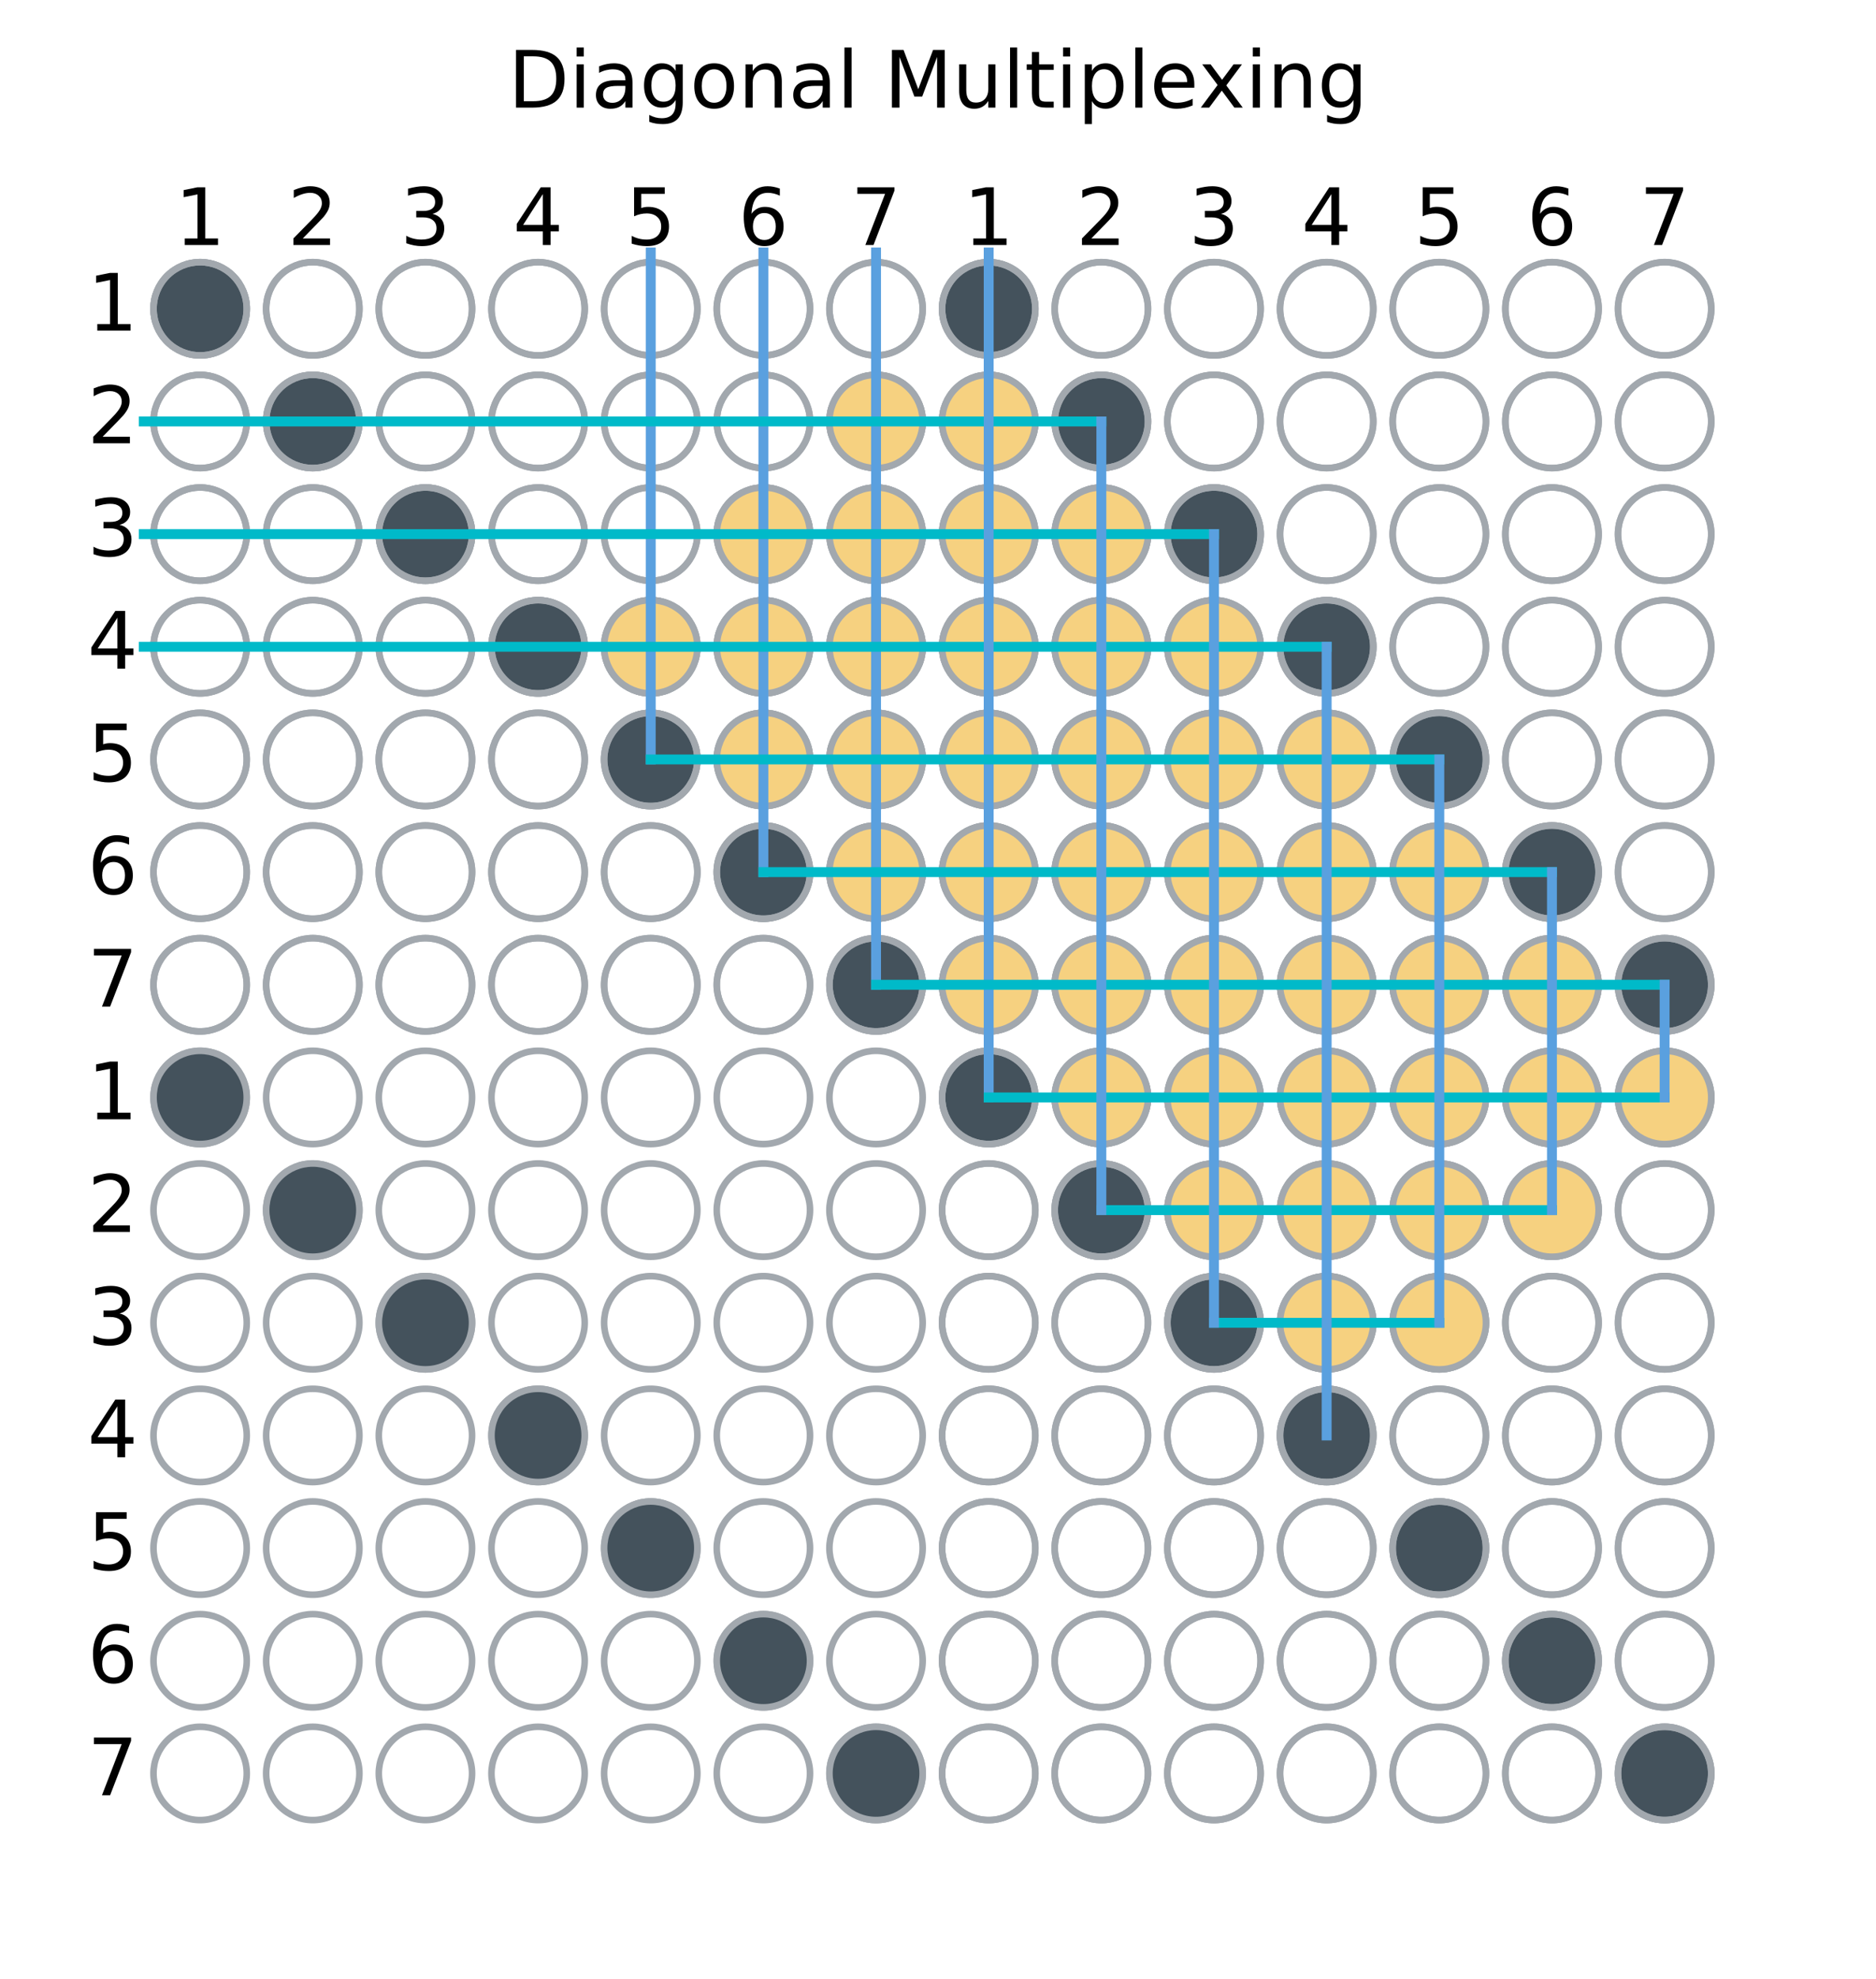 <?xml version="1.0" encoding="utf-8" standalone="no"?>
<!DOCTYPE svg PUBLIC "-//W3C//DTD SVG 1.1//EN"
  "http://www.w3.org/Graphics/SVG/1.1/DTD/svg11.dtd">
<!-- Created with matplotlib (https://matplotlib.org/) -->
<svg height="300.058pt" version="1.1" viewBox="0 0 284.44 300.058" width="284.44pt" xmlns="http://www.w3.org/2000/svg" xmlns:xlink="http://www.w3.org/1999/xlink">
 <defs>
  <style type="text/css">
*{stroke-linecap:butt;stroke-linejoin:round;}
  </style>
 </defs>
 <g id="figure_1">
  <g id="patch_1">
   <path d="M 0 300.058 
L 284.44 300.058 
L 284.44 0 
L 0 0 
z
" style="fill:none;"/>
  </g>
  <g id="axes_1">
   <g id="patch_2">
    <path d="M 10.7 289.358 
L 273.74 289.358 
L 273.74 26.318 
L 10.7 26.318 
z
" style="fill:none;"/>
   </g>
   <g id="PathCollection_1">
    <defs>
     <path d="M 0 7.071 
C 1.875 7.071 3.674 6.326 5 5 
C 6.326 3.674 7.071 1.875 7.071 0 
C 7.071 -1.875 6.326 -3.674 5 -5 
C 3.674 -6.326 1.875 -7.071 0 -7.071 
C -1.875 -7.071 -3.674 -6.326 -5 -5 
C -6.326 -3.674 -7.071 -1.875 -7.071 0 
C -7.071 1.875 -6.326 3.674 -5 5 
C -3.674 6.326 -1.875 7.071 0 7.071 
z
" id="m05ff42d1ba" style="stroke:#a2a8ae;"/>
    </defs>
    <g>
     <use style="fill:#ffffff;fill-opacity:0;stroke:#a2a8ae;" x="30.343" xlink:href="#m05ff42d1ba" y="149.298"/>
     <use style="fill:#ffffff;fill-opacity:0;stroke:#a2a8ae;" x="47.423" xlink:href="#m05ff42d1ba" y="149.298"/>
     <use style="fill:#ffffff;fill-opacity:0;stroke:#a2a8ae;" x="64.504" xlink:href="#m05ff42d1ba" y="149.298"/>
     <use style="fill:#ffffff;fill-opacity:0;stroke:#a2a8ae;" x="81.584" xlink:href="#m05ff42d1ba" y="149.298"/>
     <use style="fill:#ffffff;fill-opacity:0;stroke:#a2a8ae;" x="98.665" xlink:href="#m05ff42d1ba" y="149.298"/>
     <use style="fill:#ffffff;fill-opacity:0;stroke:#a2a8ae;" x="115.745" xlink:href="#m05ff42d1ba" y="149.298"/>
     <use style="fill:#ffffff;fill-opacity:0;stroke:#a2a8ae;" x="132.826" xlink:href="#m05ff42d1ba" y="149.298"/>
     <use style="fill:#ffffff;fill-opacity:0;stroke:#a2a8ae;" x="30.343" xlink:href="#m05ff42d1ba" y="132.217"/>
     <use style="fill:#ffffff;fill-opacity:0;stroke:#a2a8ae;" x="47.423" xlink:href="#m05ff42d1ba" y="132.217"/>
     <use style="fill:#ffffff;fill-opacity:0;stroke:#a2a8ae;" x="64.504" xlink:href="#m05ff42d1ba" y="132.217"/>
     <use style="fill:#ffffff;fill-opacity:0;stroke:#a2a8ae;" x="81.584" xlink:href="#m05ff42d1ba" y="132.217"/>
     <use style="fill:#ffffff;fill-opacity:0;stroke:#a2a8ae;" x="98.665" xlink:href="#m05ff42d1ba" y="132.217"/>
     <use style="fill:#ffffff;fill-opacity:0;stroke:#a2a8ae;" x="115.745" xlink:href="#m05ff42d1ba" y="132.217"/>
     <use style="fill:#ffffff;fill-opacity:0;stroke:#a2a8ae;" x="132.826" xlink:href="#m05ff42d1ba" y="132.217"/>
     <use style="fill:#ffffff;fill-opacity:0;stroke:#a2a8ae;" x="30.343" xlink:href="#m05ff42d1ba" y="115.137"/>
     <use style="fill:#ffffff;fill-opacity:0;stroke:#a2a8ae;" x="47.423" xlink:href="#m05ff42d1ba" y="115.137"/>
     <use style="fill:#ffffff;fill-opacity:0;stroke:#a2a8ae;" x="64.504" xlink:href="#m05ff42d1ba" y="115.137"/>
     <use style="fill:#ffffff;fill-opacity:0;stroke:#a2a8ae;" x="81.584" xlink:href="#m05ff42d1ba" y="115.137"/>
     <use style="fill:#ffffff;fill-opacity:0;stroke:#a2a8ae;" x="98.665" xlink:href="#m05ff42d1ba" y="115.137"/>
     <use style="fill:#ffffff;fill-opacity:0;stroke:#a2a8ae;" x="115.745" xlink:href="#m05ff42d1ba" y="115.137"/>
     <use style="fill:#ffffff;fill-opacity:0;stroke:#a2a8ae;" x="132.826" xlink:href="#m05ff42d1ba" y="115.137"/>
     <use style="fill:#ffffff;fill-opacity:0;stroke:#a2a8ae;" x="30.343" xlink:href="#m05ff42d1ba" y="98.056"/>
     <use style="fill:#ffffff;fill-opacity:0;stroke:#a2a8ae;" x="47.423" xlink:href="#m05ff42d1ba" y="98.056"/>
     <use style="fill:#ffffff;fill-opacity:0;stroke:#a2a8ae;" x="64.504" xlink:href="#m05ff42d1ba" y="98.056"/>
     <use style="fill:#ffffff;fill-opacity:0;stroke:#a2a8ae;" x="81.584" xlink:href="#m05ff42d1ba" y="98.056"/>
     <use style="fill:#ffffff;fill-opacity:0;stroke:#a2a8ae;" x="98.665" xlink:href="#m05ff42d1ba" y="98.056"/>
     <use style="fill:#ffffff;fill-opacity:0;stroke:#a2a8ae;" x="115.745" xlink:href="#m05ff42d1ba" y="98.056"/>
     <use style="fill:#ffffff;fill-opacity:0;stroke:#a2a8ae;" x="132.826" xlink:href="#m05ff42d1ba" y="98.056"/>
     <use style="fill:#ffffff;fill-opacity:0;stroke:#a2a8ae;" x="30.343" xlink:href="#m05ff42d1ba" y="80.976"/>
     <use style="fill:#ffffff;fill-opacity:0;stroke:#a2a8ae;" x="47.423" xlink:href="#m05ff42d1ba" y="80.976"/>
     <use style="fill:#ffffff;fill-opacity:0;stroke:#a2a8ae;" x="64.504" xlink:href="#m05ff42d1ba" y="80.976"/>
     <use style="fill:#ffffff;fill-opacity:0;stroke:#a2a8ae;" x="81.584" xlink:href="#m05ff42d1ba" y="80.976"/>
     <use style="fill:#ffffff;fill-opacity:0;stroke:#a2a8ae;" x="98.665" xlink:href="#m05ff42d1ba" y="80.976"/>
     <use style="fill:#ffffff;fill-opacity:0;stroke:#a2a8ae;" x="115.745" xlink:href="#m05ff42d1ba" y="80.976"/>
     <use style="fill:#ffffff;fill-opacity:0;stroke:#a2a8ae;" x="132.826" xlink:href="#m05ff42d1ba" y="80.976"/>
     <use style="fill:#ffffff;fill-opacity:0;stroke:#a2a8ae;" x="30.343" xlink:href="#m05ff42d1ba" y="63.895"/>
     <use style="fill:#ffffff;fill-opacity:0;stroke:#a2a8ae;" x="47.423" xlink:href="#m05ff42d1ba" y="63.895"/>
     <use style="fill:#ffffff;fill-opacity:0;stroke:#a2a8ae;" x="64.504" xlink:href="#m05ff42d1ba" y="63.895"/>
     <use style="fill:#ffffff;fill-opacity:0;stroke:#a2a8ae;" x="81.584" xlink:href="#m05ff42d1ba" y="63.895"/>
     <use style="fill:#ffffff;fill-opacity:0;stroke:#a2a8ae;" x="98.665" xlink:href="#m05ff42d1ba" y="63.895"/>
     <use style="fill:#ffffff;fill-opacity:0;stroke:#a2a8ae;" x="115.745" xlink:href="#m05ff42d1ba" y="63.895"/>
     <use style="fill:#ffffff;fill-opacity:0;stroke:#a2a8ae;" x="132.826" xlink:href="#m05ff42d1ba" y="63.895"/>
     <use style="fill:#ffffff;fill-opacity:0;stroke:#a2a8ae;" x="30.343" xlink:href="#m05ff42d1ba" y="46.815"/>
     <use style="fill:#ffffff;fill-opacity:0;stroke:#a2a8ae;" x="47.423" xlink:href="#m05ff42d1ba" y="46.815"/>
     <use style="fill:#ffffff;fill-opacity:0;stroke:#a2a8ae;" x="64.504" xlink:href="#m05ff42d1ba" y="46.815"/>
     <use style="fill:#ffffff;fill-opacity:0;stroke:#a2a8ae;" x="81.584" xlink:href="#m05ff42d1ba" y="46.815"/>
     <use style="fill:#ffffff;fill-opacity:0;stroke:#a2a8ae;" x="98.665" xlink:href="#m05ff42d1ba" y="46.815"/>
     <use style="fill:#ffffff;fill-opacity:0;stroke:#a2a8ae;" x="115.745" xlink:href="#m05ff42d1ba" y="46.815"/>
     <use style="fill:#ffffff;fill-opacity:0;stroke:#a2a8ae;" x="132.826" xlink:href="#m05ff42d1ba" y="46.815"/>
    </g>
   </g>
   <g id="PathCollection_2">
    <defs>
     <path d="M 0 7.071 
C 1.875 7.071 3.674 6.326 5 5 
C 6.326 3.674 7.071 1.875 7.071 0 
C 7.071 -1.875 6.326 -3.674 5 -5 
C 3.674 -6.326 1.875 -7.071 0 -7.071 
C -1.875 -7.071 -3.674 -6.326 -5 -5 
C -6.326 -3.674 -7.071 -1.875 -7.071 0 
C -7.071 1.875 -6.326 3.674 -5 5 
C -3.674 6.326 -1.875 7.071 0 7.071 
z
" id="m63bb79abe6" style="stroke:#a2a8ae;"/>
    </defs>
    <g>
     <use style="fill:#44525c;stroke:#a2a8ae;" x="30.343" xlink:href="#m63bb79abe6" y="46.815"/>
    </g>
   </g>
   <g id="PathCollection_3">
    <g>
     <use style="fill:#44525c;stroke:#a2a8ae;" x="47.423" xlink:href="#m63bb79abe6" y="63.895"/>
    </g>
   </g>
   <g id="PathCollection_4">
    <g>
     <use style="fill:#44525c;stroke:#a2a8ae;" x="64.504" xlink:href="#m63bb79abe6" y="80.976"/>
    </g>
   </g>
   <g id="PathCollection_5">
    <g>
     <use style="fill:#44525c;stroke:#a2a8ae;" x="81.584" xlink:href="#m63bb79abe6" y="98.056"/>
    </g>
   </g>
   <g id="PathCollection_6">
    <g>
     <use style="fill:#44525c;stroke:#a2a8ae;" x="98.665" xlink:href="#m63bb79abe6" y="115.137"/>
    </g>
   </g>
   <g id="PathCollection_7">
    <g>
     <use style="fill:#44525c;stroke:#a2a8ae;" x="115.745" xlink:href="#m63bb79abe6" y="132.217"/>
    </g>
   </g>
   <g id="PathCollection_8">
    <g>
     <use style="fill:#44525c;stroke:#a2a8ae;" x="132.826" xlink:href="#m63bb79abe6" y="149.298"/>
    </g>
   </g>
   <g id="PathCollection_9">
    <g>
     <use style="fill:#ffffff;fill-opacity:0;stroke:#a2a8ae;" x="30.343" xlink:href="#m05ff42d1ba" y="268.862"/>
     <use style="fill:#ffffff;fill-opacity:0;stroke:#a2a8ae;" x="47.423" xlink:href="#m05ff42d1ba" y="268.862"/>
     <use style="fill:#ffffff;fill-opacity:0;stroke:#a2a8ae;" x="64.504" xlink:href="#m05ff42d1ba" y="268.862"/>
     <use style="fill:#ffffff;fill-opacity:0;stroke:#a2a8ae;" x="81.584" xlink:href="#m05ff42d1ba" y="268.862"/>
     <use style="fill:#ffffff;fill-opacity:0;stroke:#a2a8ae;" x="98.665" xlink:href="#m05ff42d1ba" y="268.862"/>
     <use style="fill:#ffffff;fill-opacity:0;stroke:#a2a8ae;" x="115.745" xlink:href="#m05ff42d1ba" y="268.862"/>
     <use style="fill:#ffffff;fill-opacity:0;stroke:#a2a8ae;" x="132.826" xlink:href="#m05ff42d1ba" y="268.862"/>
     <use style="fill:#ffffff;fill-opacity:0;stroke:#a2a8ae;" x="30.343" xlink:href="#m05ff42d1ba" y="251.781"/>
     <use style="fill:#ffffff;fill-opacity:0;stroke:#a2a8ae;" x="47.423" xlink:href="#m05ff42d1ba" y="251.781"/>
     <use style="fill:#ffffff;fill-opacity:0;stroke:#a2a8ae;" x="64.504" xlink:href="#m05ff42d1ba" y="251.781"/>
     <use style="fill:#ffffff;fill-opacity:0;stroke:#a2a8ae;" x="81.584" xlink:href="#m05ff42d1ba" y="251.781"/>
     <use style="fill:#ffffff;fill-opacity:0;stroke:#a2a8ae;" x="98.665" xlink:href="#m05ff42d1ba" y="251.781"/>
     <use style="fill:#ffffff;fill-opacity:0;stroke:#a2a8ae;" x="115.745" xlink:href="#m05ff42d1ba" y="251.781"/>
     <use style="fill:#ffffff;fill-opacity:0;stroke:#a2a8ae;" x="132.826" xlink:href="#m05ff42d1ba" y="251.781"/>
     <use style="fill:#ffffff;fill-opacity:0;stroke:#a2a8ae;" x="30.343" xlink:href="#m05ff42d1ba" y="234.7"/>
     <use style="fill:#ffffff;fill-opacity:0;stroke:#a2a8ae;" x="47.423" xlink:href="#m05ff42d1ba" y="234.7"/>
     <use style="fill:#ffffff;fill-opacity:0;stroke:#a2a8ae;" x="64.504" xlink:href="#m05ff42d1ba" y="234.7"/>
     <use style="fill:#ffffff;fill-opacity:0;stroke:#a2a8ae;" x="81.584" xlink:href="#m05ff42d1ba" y="234.7"/>
     <use style="fill:#ffffff;fill-opacity:0;stroke:#a2a8ae;" x="98.665" xlink:href="#m05ff42d1ba" y="234.7"/>
     <use style="fill:#ffffff;fill-opacity:0;stroke:#a2a8ae;" x="115.745" xlink:href="#m05ff42d1ba" y="234.7"/>
     <use style="fill:#ffffff;fill-opacity:0;stroke:#a2a8ae;" x="132.826" xlink:href="#m05ff42d1ba" y="234.7"/>
     <use style="fill:#ffffff;fill-opacity:0;stroke:#a2a8ae;" x="30.343" xlink:href="#m05ff42d1ba" y="217.62"/>
     <use style="fill:#ffffff;fill-opacity:0;stroke:#a2a8ae;" x="47.423" xlink:href="#m05ff42d1ba" y="217.62"/>
     <use style="fill:#ffffff;fill-opacity:0;stroke:#a2a8ae;" x="64.504" xlink:href="#m05ff42d1ba" y="217.62"/>
     <use style="fill:#ffffff;fill-opacity:0;stroke:#a2a8ae;" x="81.584" xlink:href="#m05ff42d1ba" y="217.62"/>
     <use style="fill:#ffffff;fill-opacity:0;stroke:#a2a8ae;" x="98.665" xlink:href="#m05ff42d1ba" y="217.62"/>
     <use style="fill:#ffffff;fill-opacity:0;stroke:#a2a8ae;" x="115.745" xlink:href="#m05ff42d1ba" y="217.62"/>
     <use style="fill:#ffffff;fill-opacity:0;stroke:#a2a8ae;" x="132.826" xlink:href="#m05ff42d1ba" y="217.62"/>
     <use style="fill:#ffffff;fill-opacity:0;stroke:#a2a8ae;" x="30.343" xlink:href="#m05ff42d1ba" y="200.539"/>
     <use style="fill:#ffffff;fill-opacity:0;stroke:#a2a8ae;" x="47.423" xlink:href="#m05ff42d1ba" y="200.539"/>
     <use style="fill:#ffffff;fill-opacity:0;stroke:#a2a8ae;" x="64.504" xlink:href="#m05ff42d1ba" y="200.539"/>
     <use style="fill:#ffffff;fill-opacity:0;stroke:#a2a8ae;" x="81.584" xlink:href="#m05ff42d1ba" y="200.539"/>
     <use style="fill:#ffffff;fill-opacity:0;stroke:#a2a8ae;" x="98.665" xlink:href="#m05ff42d1ba" y="200.539"/>
     <use style="fill:#ffffff;fill-opacity:0;stroke:#a2a8ae;" x="115.745" xlink:href="#m05ff42d1ba" y="200.539"/>
     <use style="fill:#ffffff;fill-opacity:0;stroke:#a2a8ae;" x="132.826" xlink:href="#m05ff42d1ba" y="200.539"/>
     <use style="fill:#ffffff;fill-opacity:0;stroke:#a2a8ae;" x="30.343" xlink:href="#m05ff42d1ba" y="183.459"/>
     <use style="fill:#ffffff;fill-opacity:0;stroke:#a2a8ae;" x="47.423" xlink:href="#m05ff42d1ba" y="183.459"/>
     <use style="fill:#ffffff;fill-opacity:0;stroke:#a2a8ae;" x="64.504" xlink:href="#m05ff42d1ba" y="183.459"/>
     <use style="fill:#ffffff;fill-opacity:0;stroke:#a2a8ae;" x="81.584" xlink:href="#m05ff42d1ba" y="183.459"/>
     <use style="fill:#ffffff;fill-opacity:0;stroke:#a2a8ae;" x="98.665" xlink:href="#m05ff42d1ba" y="183.459"/>
     <use style="fill:#ffffff;fill-opacity:0;stroke:#a2a8ae;" x="115.745" xlink:href="#m05ff42d1ba" y="183.459"/>
     <use style="fill:#ffffff;fill-opacity:0;stroke:#a2a8ae;" x="132.826" xlink:href="#m05ff42d1ba" y="183.459"/>
     <use style="fill:#ffffff;fill-opacity:0;stroke:#a2a8ae;" x="30.343" xlink:href="#m05ff42d1ba" y="166.378"/>
     <use style="fill:#ffffff;fill-opacity:0;stroke:#a2a8ae;" x="47.423" xlink:href="#m05ff42d1ba" y="166.378"/>
     <use style="fill:#ffffff;fill-opacity:0;stroke:#a2a8ae;" x="64.504" xlink:href="#m05ff42d1ba" y="166.378"/>
     <use style="fill:#ffffff;fill-opacity:0;stroke:#a2a8ae;" x="81.584" xlink:href="#m05ff42d1ba" y="166.378"/>
     <use style="fill:#ffffff;fill-opacity:0;stroke:#a2a8ae;" x="98.665" xlink:href="#m05ff42d1ba" y="166.378"/>
     <use style="fill:#ffffff;fill-opacity:0;stroke:#a2a8ae;" x="115.745" xlink:href="#m05ff42d1ba" y="166.378"/>
     <use style="fill:#ffffff;fill-opacity:0;stroke:#a2a8ae;" x="132.826" xlink:href="#m05ff42d1ba" y="166.378"/>
    </g>
   </g>
   <g id="PathCollection_10">
    <g>
     <use style="fill:#44525c;stroke:#a2a8ae;" x="30.343" xlink:href="#m63bb79abe6" y="166.378"/>
    </g>
   </g>
   <g id="PathCollection_11">
    <g>
     <use style="fill:#44525c;stroke:#a2a8ae;" x="47.423" xlink:href="#m63bb79abe6" y="183.459"/>
    </g>
   </g>
   <g id="PathCollection_12">
    <g>
     <use style="fill:#44525c;stroke:#a2a8ae;" x="64.504" xlink:href="#m63bb79abe6" y="200.539"/>
    </g>
   </g>
   <g id="PathCollection_13">
    <g>
     <use style="fill:#44525c;stroke:#a2a8ae;" x="81.584" xlink:href="#m63bb79abe6" y="217.62"/>
    </g>
   </g>
   <g id="PathCollection_14">
    <g>
     <use style="fill:#44525c;stroke:#a2a8ae;" x="98.665" xlink:href="#m63bb79abe6" y="234.7"/>
    </g>
   </g>
   <g id="PathCollection_15">
    <g>
     <use style="fill:#44525c;stroke:#a2a8ae;" x="115.745" xlink:href="#m63bb79abe6" y="251.781"/>
    </g>
   </g>
   <g id="PathCollection_16">
    <g>
     <use style="fill:#44525c;stroke:#a2a8ae;" x="132.826" xlink:href="#m63bb79abe6" y="268.862"/>
    </g>
   </g>
   <g id="PathCollection_17">
    <g>
     <use style="fill:#ffffff;fill-opacity:0;stroke:#a2a8ae;" x="149.906" xlink:href="#m05ff42d1ba" y="149.298"/>
     <use style="fill:#ffffff;fill-opacity:0;stroke:#a2a8ae;" x="166.987" xlink:href="#m05ff42d1ba" y="149.298"/>
     <use style="fill:#ffffff;fill-opacity:0;stroke:#a2a8ae;" x="184.067" xlink:href="#m05ff42d1ba" y="149.298"/>
     <use style="fill:#ffffff;fill-opacity:0;stroke:#a2a8ae;" x="201.148" xlink:href="#m05ff42d1ba" y="149.298"/>
     <use style="fill:#ffffff;fill-opacity:0;stroke:#a2a8ae;" x="218.228" xlink:href="#m05ff42d1ba" y="149.298"/>
     <use style="fill:#ffffff;fill-opacity:0;stroke:#a2a8ae;" x="235.309" xlink:href="#m05ff42d1ba" y="149.298"/>
     <use style="fill:#ffffff;fill-opacity:0;stroke:#a2a8ae;" x="252.389" xlink:href="#m05ff42d1ba" y="149.298"/>
     <use style="fill:#ffffff;fill-opacity:0;stroke:#a2a8ae;" x="149.906" xlink:href="#m05ff42d1ba" y="132.217"/>
     <use style="fill:#ffffff;fill-opacity:0;stroke:#a2a8ae;" x="166.987" xlink:href="#m05ff42d1ba" y="132.217"/>
     <use style="fill:#ffffff;fill-opacity:0;stroke:#a2a8ae;" x="184.067" xlink:href="#m05ff42d1ba" y="132.217"/>
     <use style="fill:#ffffff;fill-opacity:0;stroke:#a2a8ae;" x="201.148" xlink:href="#m05ff42d1ba" y="132.217"/>
     <use style="fill:#ffffff;fill-opacity:0;stroke:#a2a8ae;" x="218.228" xlink:href="#m05ff42d1ba" y="132.217"/>
     <use style="fill:#ffffff;fill-opacity:0;stroke:#a2a8ae;" x="235.309" xlink:href="#m05ff42d1ba" y="132.217"/>
     <use style="fill:#ffffff;fill-opacity:0;stroke:#a2a8ae;" x="252.389" xlink:href="#m05ff42d1ba" y="132.217"/>
     <use style="fill:#ffffff;fill-opacity:0;stroke:#a2a8ae;" x="149.906" xlink:href="#m05ff42d1ba" y="115.137"/>
     <use style="fill:#ffffff;fill-opacity:0;stroke:#a2a8ae;" x="166.987" xlink:href="#m05ff42d1ba" y="115.137"/>
     <use style="fill:#ffffff;fill-opacity:0;stroke:#a2a8ae;" x="184.067" xlink:href="#m05ff42d1ba" y="115.137"/>
     <use style="fill:#ffffff;fill-opacity:0;stroke:#a2a8ae;" x="201.148" xlink:href="#m05ff42d1ba" y="115.137"/>
     <use style="fill:#ffffff;fill-opacity:0;stroke:#a2a8ae;" x="218.228" xlink:href="#m05ff42d1ba" y="115.137"/>
     <use style="fill:#ffffff;fill-opacity:0;stroke:#a2a8ae;" x="235.309" xlink:href="#m05ff42d1ba" y="115.137"/>
     <use style="fill:#ffffff;fill-opacity:0;stroke:#a2a8ae;" x="252.389" xlink:href="#m05ff42d1ba" y="115.137"/>
     <use style="fill:#ffffff;fill-opacity:0;stroke:#a2a8ae;" x="149.906" xlink:href="#m05ff42d1ba" y="98.056"/>
     <use style="fill:#ffffff;fill-opacity:0;stroke:#a2a8ae;" x="166.987" xlink:href="#m05ff42d1ba" y="98.056"/>
     <use style="fill:#ffffff;fill-opacity:0;stroke:#a2a8ae;" x="184.067" xlink:href="#m05ff42d1ba" y="98.056"/>
     <use style="fill:#ffffff;fill-opacity:0;stroke:#a2a8ae;" x="201.148" xlink:href="#m05ff42d1ba" y="98.056"/>
     <use style="fill:#ffffff;fill-opacity:0;stroke:#a2a8ae;" x="218.228" xlink:href="#m05ff42d1ba" y="98.056"/>
     <use style="fill:#ffffff;fill-opacity:0;stroke:#a2a8ae;" x="235.309" xlink:href="#m05ff42d1ba" y="98.056"/>
     <use style="fill:#ffffff;fill-opacity:0;stroke:#a2a8ae;" x="252.389" xlink:href="#m05ff42d1ba" y="98.056"/>
     <use style="fill:#ffffff;fill-opacity:0;stroke:#a2a8ae;" x="149.906" xlink:href="#m05ff42d1ba" y="80.976"/>
     <use style="fill:#ffffff;fill-opacity:0;stroke:#a2a8ae;" x="166.987" xlink:href="#m05ff42d1ba" y="80.976"/>
     <use style="fill:#ffffff;fill-opacity:0;stroke:#a2a8ae;" x="184.067" xlink:href="#m05ff42d1ba" y="80.976"/>
     <use style="fill:#ffffff;fill-opacity:0;stroke:#a2a8ae;" x="201.148" xlink:href="#m05ff42d1ba" y="80.976"/>
     <use style="fill:#ffffff;fill-opacity:0;stroke:#a2a8ae;" x="218.228" xlink:href="#m05ff42d1ba" y="80.976"/>
     <use style="fill:#ffffff;fill-opacity:0;stroke:#a2a8ae;" x="235.309" xlink:href="#m05ff42d1ba" y="80.976"/>
     <use style="fill:#ffffff;fill-opacity:0;stroke:#a2a8ae;" x="252.389" xlink:href="#m05ff42d1ba" y="80.976"/>
     <use style="fill:#ffffff;fill-opacity:0;stroke:#a2a8ae;" x="149.906" xlink:href="#m05ff42d1ba" y="63.895"/>
     <use style="fill:#ffffff;fill-opacity:0;stroke:#a2a8ae;" x="166.987" xlink:href="#m05ff42d1ba" y="63.895"/>
     <use style="fill:#ffffff;fill-opacity:0;stroke:#a2a8ae;" x="184.067" xlink:href="#m05ff42d1ba" y="63.895"/>
     <use style="fill:#ffffff;fill-opacity:0;stroke:#a2a8ae;" x="201.148" xlink:href="#m05ff42d1ba" y="63.895"/>
     <use style="fill:#ffffff;fill-opacity:0;stroke:#a2a8ae;" x="218.228" xlink:href="#m05ff42d1ba" y="63.895"/>
     <use style="fill:#ffffff;fill-opacity:0;stroke:#a2a8ae;" x="235.309" xlink:href="#m05ff42d1ba" y="63.895"/>
     <use style="fill:#ffffff;fill-opacity:0;stroke:#a2a8ae;" x="252.389" xlink:href="#m05ff42d1ba" y="63.895"/>
     <use style="fill:#ffffff;fill-opacity:0;stroke:#a2a8ae;" x="149.906" xlink:href="#m05ff42d1ba" y="46.815"/>
     <use style="fill:#ffffff;fill-opacity:0;stroke:#a2a8ae;" x="166.987" xlink:href="#m05ff42d1ba" y="46.815"/>
     <use style="fill:#ffffff;fill-opacity:0;stroke:#a2a8ae;" x="184.067" xlink:href="#m05ff42d1ba" y="46.815"/>
     <use style="fill:#ffffff;fill-opacity:0;stroke:#a2a8ae;" x="201.148" xlink:href="#m05ff42d1ba" y="46.815"/>
     <use style="fill:#ffffff;fill-opacity:0;stroke:#a2a8ae;" x="218.228" xlink:href="#m05ff42d1ba" y="46.815"/>
     <use style="fill:#ffffff;fill-opacity:0;stroke:#a2a8ae;" x="235.309" xlink:href="#m05ff42d1ba" y="46.815"/>
     <use style="fill:#ffffff;fill-opacity:0;stroke:#a2a8ae;" x="252.389" xlink:href="#m05ff42d1ba" y="46.815"/>
    </g>
   </g>
   <g id="PathCollection_18">
    <g>
     <use style="fill:#44525c;stroke:#a2a8ae;" x="149.906" xlink:href="#m63bb79abe6" y="46.815"/>
    </g>
   </g>
   <g id="PathCollection_19">
    <g>
     <use style="fill:#44525c;stroke:#a2a8ae;" x="166.987" xlink:href="#m63bb79abe6" y="63.895"/>
    </g>
   </g>
   <g id="PathCollection_20">
    <g>
     <use style="fill:#44525c;stroke:#a2a8ae;" x="184.067" xlink:href="#m63bb79abe6" y="80.976"/>
    </g>
   </g>
   <g id="PathCollection_21">
    <g>
     <use style="fill:#44525c;stroke:#a2a8ae;" x="201.148" xlink:href="#m63bb79abe6" y="98.056"/>
    </g>
   </g>
   <g id="PathCollection_22">
    <g>
     <use style="fill:#44525c;stroke:#a2a8ae;" x="218.228" xlink:href="#m63bb79abe6" y="115.137"/>
    </g>
   </g>
   <g id="PathCollection_23">
    <g>
     <use style="fill:#44525c;stroke:#a2a8ae;" x="235.309" xlink:href="#m63bb79abe6" y="132.217"/>
    </g>
   </g>
   <g id="PathCollection_24">
    <g>
     <use style="fill:#44525c;stroke:#a2a8ae;" x="252.389" xlink:href="#m63bb79abe6" y="149.298"/>
    </g>
   </g>
   <g id="PathCollection_25">
    <g>
     <use style="fill:#ffffff;fill-opacity:0;stroke:#a2a8ae;" x="149.906" xlink:href="#m05ff42d1ba" y="268.862"/>
     <use style="fill:#ffffff;fill-opacity:0;stroke:#a2a8ae;" x="166.987" xlink:href="#m05ff42d1ba" y="268.862"/>
     <use style="fill:#ffffff;fill-opacity:0;stroke:#a2a8ae;" x="184.067" xlink:href="#m05ff42d1ba" y="268.862"/>
     <use style="fill:#ffffff;fill-opacity:0;stroke:#a2a8ae;" x="201.148" xlink:href="#m05ff42d1ba" y="268.862"/>
     <use style="fill:#ffffff;fill-opacity:0;stroke:#a2a8ae;" x="218.228" xlink:href="#m05ff42d1ba" y="268.862"/>
     <use style="fill:#ffffff;fill-opacity:0;stroke:#a2a8ae;" x="235.309" xlink:href="#m05ff42d1ba" y="268.862"/>
     <use style="fill:#ffffff;fill-opacity:0;stroke:#a2a8ae;" x="252.389" xlink:href="#m05ff42d1ba" y="268.862"/>
     <use style="fill:#ffffff;fill-opacity:0;stroke:#a2a8ae;" x="149.906" xlink:href="#m05ff42d1ba" y="251.781"/>
     <use style="fill:#ffffff;fill-opacity:0;stroke:#a2a8ae;" x="166.987" xlink:href="#m05ff42d1ba" y="251.781"/>
     <use style="fill:#ffffff;fill-opacity:0;stroke:#a2a8ae;" x="184.067" xlink:href="#m05ff42d1ba" y="251.781"/>
     <use style="fill:#ffffff;fill-opacity:0;stroke:#a2a8ae;" x="201.148" xlink:href="#m05ff42d1ba" y="251.781"/>
     <use style="fill:#ffffff;fill-opacity:0;stroke:#a2a8ae;" x="218.228" xlink:href="#m05ff42d1ba" y="251.781"/>
     <use style="fill:#ffffff;fill-opacity:0;stroke:#a2a8ae;" x="235.309" xlink:href="#m05ff42d1ba" y="251.781"/>
     <use style="fill:#ffffff;fill-opacity:0;stroke:#a2a8ae;" x="252.389" xlink:href="#m05ff42d1ba" y="251.781"/>
     <use style="fill:#ffffff;fill-opacity:0;stroke:#a2a8ae;" x="149.906" xlink:href="#m05ff42d1ba" y="234.7"/>
     <use style="fill:#ffffff;fill-opacity:0;stroke:#a2a8ae;" x="166.987" xlink:href="#m05ff42d1ba" y="234.7"/>
     <use style="fill:#ffffff;fill-opacity:0;stroke:#a2a8ae;" x="184.067" xlink:href="#m05ff42d1ba" y="234.7"/>
     <use style="fill:#ffffff;fill-opacity:0;stroke:#a2a8ae;" x="201.148" xlink:href="#m05ff42d1ba" y="234.7"/>
     <use style="fill:#ffffff;fill-opacity:0;stroke:#a2a8ae;" x="218.228" xlink:href="#m05ff42d1ba" y="234.7"/>
     <use style="fill:#ffffff;fill-opacity:0;stroke:#a2a8ae;" x="235.309" xlink:href="#m05ff42d1ba" y="234.7"/>
     <use style="fill:#ffffff;fill-opacity:0;stroke:#a2a8ae;" x="252.389" xlink:href="#m05ff42d1ba" y="234.7"/>
     <use style="fill:#ffffff;fill-opacity:0;stroke:#a2a8ae;" x="149.906" xlink:href="#m05ff42d1ba" y="217.62"/>
     <use style="fill:#ffffff;fill-opacity:0;stroke:#a2a8ae;" x="166.987" xlink:href="#m05ff42d1ba" y="217.62"/>
     <use style="fill:#ffffff;fill-opacity:0;stroke:#a2a8ae;" x="184.067" xlink:href="#m05ff42d1ba" y="217.62"/>
     <use style="fill:#ffffff;fill-opacity:0;stroke:#a2a8ae;" x="201.148" xlink:href="#m05ff42d1ba" y="217.62"/>
     <use style="fill:#ffffff;fill-opacity:0;stroke:#a2a8ae;" x="218.228" xlink:href="#m05ff42d1ba" y="217.62"/>
     <use style="fill:#ffffff;fill-opacity:0;stroke:#a2a8ae;" x="235.309" xlink:href="#m05ff42d1ba" y="217.62"/>
     <use style="fill:#ffffff;fill-opacity:0;stroke:#a2a8ae;" x="252.389" xlink:href="#m05ff42d1ba" y="217.62"/>
     <use style="fill:#ffffff;fill-opacity:0;stroke:#a2a8ae;" x="149.906" xlink:href="#m05ff42d1ba" y="200.539"/>
     <use style="fill:#ffffff;fill-opacity:0;stroke:#a2a8ae;" x="166.987" xlink:href="#m05ff42d1ba" y="200.539"/>
     <use style="fill:#ffffff;fill-opacity:0;stroke:#a2a8ae;" x="184.067" xlink:href="#m05ff42d1ba" y="200.539"/>
     <use style="fill:#ffffff;fill-opacity:0;stroke:#a2a8ae;" x="201.148" xlink:href="#m05ff42d1ba" y="200.539"/>
     <use style="fill:#ffffff;fill-opacity:0;stroke:#a2a8ae;" x="218.228" xlink:href="#m05ff42d1ba" y="200.539"/>
     <use style="fill:#ffffff;fill-opacity:0;stroke:#a2a8ae;" x="235.309" xlink:href="#m05ff42d1ba" y="200.539"/>
     <use style="fill:#ffffff;fill-opacity:0;stroke:#a2a8ae;" x="252.389" xlink:href="#m05ff42d1ba" y="200.539"/>
     <use style="fill:#ffffff;fill-opacity:0;stroke:#a2a8ae;" x="149.906" xlink:href="#m05ff42d1ba" y="183.459"/>
     <use style="fill:#ffffff;fill-opacity:0;stroke:#a2a8ae;" x="166.987" xlink:href="#m05ff42d1ba" y="183.459"/>
     <use style="fill:#ffffff;fill-opacity:0;stroke:#a2a8ae;" x="184.067" xlink:href="#m05ff42d1ba" y="183.459"/>
     <use style="fill:#ffffff;fill-opacity:0;stroke:#a2a8ae;" x="201.148" xlink:href="#m05ff42d1ba" y="183.459"/>
     <use style="fill:#ffffff;fill-opacity:0;stroke:#a2a8ae;" x="218.228" xlink:href="#m05ff42d1ba" y="183.459"/>
     <use style="fill:#ffffff;fill-opacity:0;stroke:#a2a8ae;" x="235.309" xlink:href="#m05ff42d1ba" y="183.459"/>
     <use style="fill:#ffffff;fill-opacity:0;stroke:#a2a8ae;" x="252.389" xlink:href="#m05ff42d1ba" y="183.459"/>
     <use style="fill:#ffffff;fill-opacity:0;stroke:#a2a8ae;" x="149.906" xlink:href="#m05ff42d1ba" y="166.378"/>
     <use style="fill:#ffffff;fill-opacity:0;stroke:#a2a8ae;" x="166.987" xlink:href="#m05ff42d1ba" y="166.378"/>
     <use style="fill:#ffffff;fill-opacity:0;stroke:#a2a8ae;" x="184.067" xlink:href="#m05ff42d1ba" y="166.378"/>
     <use style="fill:#ffffff;fill-opacity:0;stroke:#a2a8ae;" x="201.148" xlink:href="#m05ff42d1ba" y="166.378"/>
     <use style="fill:#ffffff;fill-opacity:0;stroke:#a2a8ae;" x="218.228" xlink:href="#m05ff42d1ba" y="166.378"/>
     <use style="fill:#ffffff;fill-opacity:0;stroke:#a2a8ae;" x="235.309" xlink:href="#m05ff42d1ba" y="166.378"/>
     <use style="fill:#ffffff;fill-opacity:0;stroke:#a2a8ae;" x="252.389" xlink:href="#m05ff42d1ba" y="166.378"/>
    </g>
   </g>
   <g id="PathCollection_26">
    <g>
     <use style="fill:#44525c;stroke:#a2a8ae;" x="149.906" xlink:href="#m63bb79abe6" y="166.378"/>
    </g>
   </g>
   <g id="PathCollection_27">
    <g>
     <use style="fill:#44525c;stroke:#a2a8ae;" x="166.987" xlink:href="#m63bb79abe6" y="183.459"/>
    </g>
   </g>
   <g id="PathCollection_28">
    <g>
     <use style="fill:#44525c;stroke:#a2a8ae;" x="184.067" xlink:href="#m63bb79abe6" y="200.539"/>
    </g>
   </g>
   <g id="PathCollection_29">
    <g>
     <use style="fill:#44525c;stroke:#a2a8ae;" x="201.148" xlink:href="#m63bb79abe6" y="217.62"/>
    </g>
   </g>
   <g id="PathCollection_30">
    <g>
     <use style="fill:#44525c;stroke:#a2a8ae;" x="218.228" xlink:href="#m63bb79abe6" y="234.7"/>
    </g>
   </g>
   <g id="PathCollection_31">
    <g>
     <use style="fill:#44525c;stroke:#a2a8ae;" x="235.309" xlink:href="#m63bb79abe6" y="251.781"/>
    </g>
   </g>
   <g id="PathCollection_32">
    <g>
     <use style="fill:#44525c;stroke:#a2a8ae;" x="252.389" xlink:href="#m63bb79abe6" y="268.862"/>
    </g>
   </g>
   <g id="PathCollection_33">
    <g>
     <use style="fill:#ffffff;fill-opacity:0;stroke:#a2a8ae;" x="149.906" xlink:href="#m05ff42d1ba" y="149.298"/>
     <use style="fill:#ffffff;fill-opacity:0;stroke:#a2a8ae;" x="166.987" xlink:href="#m05ff42d1ba" y="149.298"/>
     <use style="fill:#ffffff;fill-opacity:0;stroke:#a2a8ae;" x="184.067" xlink:href="#m05ff42d1ba" y="149.298"/>
     <use style="fill:#ffffff;fill-opacity:0;stroke:#a2a8ae;" x="201.148" xlink:href="#m05ff42d1ba" y="149.298"/>
     <use style="fill:#ffffff;fill-opacity:0;stroke:#a2a8ae;" x="218.228" xlink:href="#m05ff42d1ba" y="149.298"/>
     <use style="fill:#ffffff;fill-opacity:0;stroke:#a2a8ae;" x="235.309" xlink:href="#m05ff42d1ba" y="149.298"/>
     <use style="fill:#ffffff;fill-opacity:0;stroke:#a2a8ae;" x="252.389" xlink:href="#m05ff42d1ba" y="149.298"/>
     <use style="fill:#ffffff;fill-opacity:0;stroke:#a2a8ae;" x="149.906" xlink:href="#m05ff42d1ba" y="132.217"/>
     <use style="fill:#ffffff;fill-opacity:0;stroke:#a2a8ae;" x="166.987" xlink:href="#m05ff42d1ba" y="132.217"/>
     <use style="fill:#ffffff;fill-opacity:0;stroke:#a2a8ae;" x="184.067" xlink:href="#m05ff42d1ba" y="132.217"/>
     <use style="fill:#ffffff;fill-opacity:0;stroke:#a2a8ae;" x="201.148" xlink:href="#m05ff42d1ba" y="132.217"/>
     <use style="fill:#ffffff;fill-opacity:0;stroke:#a2a8ae;" x="218.228" xlink:href="#m05ff42d1ba" y="132.217"/>
     <use style="fill:#ffffff;fill-opacity:0;stroke:#a2a8ae;" x="235.309" xlink:href="#m05ff42d1ba" y="132.217"/>
     <use style="fill:#ffffff;fill-opacity:0;stroke:#a2a8ae;" x="252.389" xlink:href="#m05ff42d1ba" y="132.217"/>
     <use style="fill:#ffffff;fill-opacity:0;stroke:#a2a8ae;" x="149.906" xlink:href="#m05ff42d1ba" y="115.137"/>
     <use style="fill:#ffffff;fill-opacity:0;stroke:#a2a8ae;" x="166.987" xlink:href="#m05ff42d1ba" y="115.137"/>
     <use style="fill:#ffffff;fill-opacity:0;stroke:#a2a8ae;" x="184.067" xlink:href="#m05ff42d1ba" y="115.137"/>
     <use style="fill:#ffffff;fill-opacity:0;stroke:#a2a8ae;" x="201.148" xlink:href="#m05ff42d1ba" y="115.137"/>
     <use style="fill:#ffffff;fill-opacity:0;stroke:#a2a8ae;" x="218.228" xlink:href="#m05ff42d1ba" y="115.137"/>
     <use style="fill:#ffffff;fill-opacity:0;stroke:#a2a8ae;" x="235.309" xlink:href="#m05ff42d1ba" y="115.137"/>
     <use style="fill:#ffffff;fill-opacity:0;stroke:#a2a8ae;" x="252.389" xlink:href="#m05ff42d1ba" y="115.137"/>
     <use style="fill:#ffffff;fill-opacity:0;stroke:#a2a8ae;" x="149.906" xlink:href="#m05ff42d1ba" y="98.056"/>
     <use style="fill:#ffffff;fill-opacity:0;stroke:#a2a8ae;" x="166.987" xlink:href="#m05ff42d1ba" y="98.056"/>
     <use style="fill:#ffffff;fill-opacity:0;stroke:#a2a8ae;" x="184.067" xlink:href="#m05ff42d1ba" y="98.056"/>
     <use style="fill:#ffffff;fill-opacity:0;stroke:#a2a8ae;" x="201.148" xlink:href="#m05ff42d1ba" y="98.056"/>
     <use style="fill:#ffffff;fill-opacity:0;stroke:#a2a8ae;" x="218.228" xlink:href="#m05ff42d1ba" y="98.056"/>
     <use style="fill:#ffffff;fill-opacity:0;stroke:#a2a8ae;" x="235.309" xlink:href="#m05ff42d1ba" y="98.056"/>
     <use style="fill:#ffffff;fill-opacity:0;stroke:#a2a8ae;" x="252.389" xlink:href="#m05ff42d1ba" y="98.056"/>
     <use style="fill:#ffffff;fill-opacity:0;stroke:#a2a8ae;" x="149.906" xlink:href="#m05ff42d1ba" y="80.976"/>
     <use style="fill:#ffffff;fill-opacity:0;stroke:#a2a8ae;" x="166.987" xlink:href="#m05ff42d1ba" y="80.976"/>
     <use style="fill:#ffffff;fill-opacity:0;stroke:#a2a8ae;" x="184.067" xlink:href="#m05ff42d1ba" y="80.976"/>
     <use style="fill:#ffffff;fill-opacity:0;stroke:#a2a8ae;" x="201.148" xlink:href="#m05ff42d1ba" y="80.976"/>
     <use style="fill:#ffffff;fill-opacity:0;stroke:#a2a8ae;" x="218.228" xlink:href="#m05ff42d1ba" y="80.976"/>
     <use style="fill:#ffffff;fill-opacity:0;stroke:#a2a8ae;" x="235.309" xlink:href="#m05ff42d1ba" y="80.976"/>
     <use style="fill:#ffffff;fill-opacity:0;stroke:#a2a8ae;" x="252.389" xlink:href="#m05ff42d1ba" y="80.976"/>
     <use style="fill:#ffffff;fill-opacity:0;stroke:#a2a8ae;" x="149.906" xlink:href="#m05ff42d1ba" y="63.895"/>
     <use style="fill:#ffffff;fill-opacity:0;stroke:#a2a8ae;" x="166.987" xlink:href="#m05ff42d1ba" y="63.895"/>
     <use style="fill:#ffffff;fill-opacity:0;stroke:#a2a8ae;" x="184.067" xlink:href="#m05ff42d1ba" y="63.895"/>
     <use style="fill:#ffffff;fill-opacity:0;stroke:#a2a8ae;" x="201.148" xlink:href="#m05ff42d1ba" y="63.895"/>
     <use style="fill:#ffffff;fill-opacity:0;stroke:#a2a8ae;" x="218.228" xlink:href="#m05ff42d1ba" y="63.895"/>
     <use style="fill:#ffffff;fill-opacity:0;stroke:#a2a8ae;" x="235.309" xlink:href="#m05ff42d1ba" y="63.895"/>
     <use style="fill:#ffffff;fill-opacity:0;stroke:#a2a8ae;" x="252.389" xlink:href="#m05ff42d1ba" y="63.895"/>
     <use style="fill:#ffffff;fill-opacity:0;stroke:#a2a8ae;" x="149.906" xlink:href="#m05ff42d1ba" y="46.815"/>
     <use style="fill:#ffffff;fill-opacity:0;stroke:#a2a8ae;" x="166.987" xlink:href="#m05ff42d1ba" y="46.815"/>
     <use style="fill:#ffffff;fill-opacity:0;stroke:#a2a8ae;" x="184.067" xlink:href="#m05ff42d1ba" y="46.815"/>
     <use style="fill:#ffffff;fill-opacity:0;stroke:#a2a8ae;" x="201.148" xlink:href="#m05ff42d1ba" y="46.815"/>
     <use style="fill:#ffffff;fill-opacity:0;stroke:#a2a8ae;" x="218.228" xlink:href="#m05ff42d1ba" y="46.815"/>
     <use style="fill:#ffffff;fill-opacity:0;stroke:#a2a8ae;" x="235.309" xlink:href="#m05ff42d1ba" y="46.815"/>
     <use style="fill:#ffffff;fill-opacity:0;stroke:#a2a8ae;" x="252.389" xlink:href="#m05ff42d1ba" y="46.815"/>
    </g>
   </g>
   <g id="PathCollection_34">
    <defs>
     <path d="M 0 7.071 
C 1.875 7.071 3.674 6.326 5 5 
C 6.326 3.674 7.071 1.875 7.071 0 
C 7.071 -1.875 6.326 -3.674 5 -5 
C 3.674 -6.326 1.875 -7.071 0 -7.071 
C -1.875 -7.071 -3.674 -6.326 -5 -5 
C -6.326 -3.674 -7.071 -1.875 -7.071 0 
C -7.071 1.875 -6.326 3.674 -5 5 
C -3.674 6.326 -1.875 7.071 0 7.071 
z
" id="m623a44b1d8" style="stroke:#a2a8ae;"/>
    </defs>
    <g>
     <use style="fill:#f6d180;stroke:#a2a8ae;" x="149.906" xlink:href="#m623a44b1d8" y="63.895"/>
    </g>
   </g>
   <g id="PathCollection_35">
    <g>
     <use style="fill:#f6d180;stroke:#a2a8ae;" x="149.906" xlink:href="#m623a44b1d8" y="80.976"/>
    </g>
   </g>
   <g id="PathCollection_36">
    <g>
     <use style="fill:#f6d180;stroke:#a2a8ae;" x="166.987" xlink:href="#m623a44b1d8" y="80.976"/>
    </g>
   </g>
   <g id="PathCollection_37">
    <g>
     <use style="fill:#f6d180;stroke:#a2a8ae;" x="149.906" xlink:href="#m623a44b1d8" y="98.056"/>
    </g>
   </g>
   <g id="PathCollection_38">
    <g>
     <use style="fill:#f6d180;stroke:#a2a8ae;" x="166.987" xlink:href="#m623a44b1d8" y="98.056"/>
    </g>
   </g>
   <g id="PathCollection_39">
    <g>
     <use style="fill:#f6d180;stroke:#a2a8ae;" x="184.067" xlink:href="#m623a44b1d8" y="98.056"/>
    </g>
   </g>
   <g id="PathCollection_40">
    <g>
     <use style="fill:#f6d180;stroke:#a2a8ae;" x="149.906" xlink:href="#m623a44b1d8" y="115.137"/>
    </g>
   </g>
   <g id="PathCollection_41">
    <g>
     <use style="fill:#f6d180;stroke:#a2a8ae;" x="166.987" xlink:href="#m623a44b1d8" y="115.137"/>
    </g>
   </g>
   <g id="PathCollection_42">
    <g>
     <use style="fill:#f6d180;stroke:#a2a8ae;" x="184.067" xlink:href="#m623a44b1d8" y="115.137"/>
    </g>
   </g>
   <g id="PathCollection_43">
    <g>
     <use style="fill:#f6d180;stroke:#a2a8ae;" x="201.148" xlink:href="#m623a44b1d8" y="115.137"/>
    </g>
   </g>
   <g id="PathCollection_44">
    <g>
     <use style="fill:#f6d180;stroke:#a2a8ae;" x="149.906" xlink:href="#m623a44b1d8" y="132.217"/>
    </g>
   </g>
   <g id="PathCollection_45">
    <g>
     <use style="fill:#f6d180;stroke:#a2a8ae;" x="166.987" xlink:href="#m623a44b1d8" y="132.217"/>
    </g>
   </g>
   <g id="PathCollection_46">
    <g>
     <use style="fill:#f6d180;stroke:#a2a8ae;" x="184.067" xlink:href="#m623a44b1d8" y="132.217"/>
    </g>
   </g>
   <g id="PathCollection_47">
    <g>
     <use style="fill:#f6d180;stroke:#a2a8ae;" x="201.148" xlink:href="#m623a44b1d8" y="132.217"/>
    </g>
   </g>
   <g id="PathCollection_48">
    <g>
     <use style="fill:#f6d180;stroke:#a2a8ae;" x="218.228" xlink:href="#m623a44b1d8" y="132.217"/>
    </g>
   </g>
   <g id="PathCollection_49">
    <g>
     <use style="fill:#f6d180;stroke:#a2a8ae;" x="149.906" xlink:href="#m623a44b1d8" y="149.298"/>
    </g>
   </g>
   <g id="PathCollection_50">
    <g>
     <use style="fill:#f6d180;stroke:#a2a8ae;" x="166.987" xlink:href="#m623a44b1d8" y="149.298"/>
    </g>
   </g>
   <g id="PathCollection_51">
    <g>
     <use style="fill:#f6d180;stroke:#a2a8ae;" x="184.067" xlink:href="#m623a44b1d8" y="149.298"/>
    </g>
   </g>
   <g id="PathCollection_52">
    <g>
     <use style="fill:#f6d180;stroke:#a2a8ae;" x="201.148" xlink:href="#m623a44b1d8" y="149.298"/>
    </g>
   </g>
   <g id="PathCollection_53">
    <g>
     <use style="fill:#f6d180;stroke:#a2a8ae;" x="218.228" xlink:href="#m623a44b1d8" y="149.298"/>
    </g>
   </g>
   <g id="PathCollection_54">
    <g>
     <use style="fill:#f6d180;stroke:#a2a8ae;" x="235.309" xlink:href="#m623a44b1d8" y="149.298"/>
    </g>
   </g>
   <g id="PathCollection_55">
    <g>
     <use style="fill:#ffffff;fill-opacity:0;stroke:#a2a8ae;" x="30.343" xlink:href="#m05ff42d1ba" y="149.298"/>
     <use style="fill:#ffffff;fill-opacity:0;stroke:#a2a8ae;" x="47.423" xlink:href="#m05ff42d1ba" y="149.298"/>
     <use style="fill:#ffffff;fill-opacity:0;stroke:#a2a8ae;" x="64.504" xlink:href="#m05ff42d1ba" y="149.298"/>
     <use style="fill:#ffffff;fill-opacity:0;stroke:#a2a8ae;" x="81.584" xlink:href="#m05ff42d1ba" y="149.298"/>
     <use style="fill:#ffffff;fill-opacity:0;stroke:#a2a8ae;" x="98.665" xlink:href="#m05ff42d1ba" y="149.298"/>
     <use style="fill:#ffffff;fill-opacity:0;stroke:#a2a8ae;" x="115.745" xlink:href="#m05ff42d1ba" y="149.298"/>
     <use style="fill:#ffffff;fill-opacity:0;stroke:#a2a8ae;" x="132.826" xlink:href="#m05ff42d1ba" y="149.298"/>
     <use style="fill:#ffffff;fill-opacity:0;stroke:#a2a8ae;" x="30.343" xlink:href="#m05ff42d1ba" y="132.217"/>
     <use style="fill:#ffffff;fill-opacity:0;stroke:#a2a8ae;" x="47.423" xlink:href="#m05ff42d1ba" y="132.217"/>
     <use style="fill:#ffffff;fill-opacity:0;stroke:#a2a8ae;" x="64.504" xlink:href="#m05ff42d1ba" y="132.217"/>
     <use style="fill:#ffffff;fill-opacity:0;stroke:#a2a8ae;" x="81.584" xlink:href="#m05ff42d1ba" y="132.217"/>
     <use style="fill:#ffffff;fill-opacity:0;stroke:#a2a8ae;" x="98.665" xlink:href="#m05ff42d1ba" y="132.217"/>
     <use style="fill:#ffffff;fill-opacity:0;stroke:#a2a8ae;" x="115.745" xlink:href="#m05ff42d1ba" y="132.217"/>
     <use style="fill:#ffffff;fill-opacity:0;stroke:#a2a8ae;" x="132.826" xlink:href="#m05ff42d1ba" y="132.217"/>
     <use style="fill:#ffffff;fill-opacity:0;stroke:#a2a8ae;" x="30.343" xlink:href="#m05ff42d1ba" y="115.137"/>
     <use style="fill:#ffffff;fill-opacity:0;stroke:#a2a8ae;" x="47.423" xlink:href="#m05ff42d1ba" y="115.137"/>
     <use style="fill:#ffffff;fill-opacity:0;stroke:#a2a8ae;" x="64.504" xlink:href="#m05ff42d1ba" y="115.137"/>
     <use style="fill:#ffffff;fill-opacity:0;stroke:#a2a8ae;" x="81.584" xlink:href="#m05ff42d1ba" y="115.137"/>
     <use style="fill:#ffffff;fill-opacity:0;stroke:#a2a8ae;" x="98.665" xlink:href="#m05ff42d1ba" y="115.137"/>
     <use style="fill:#ffffff;fill-opacity:0;stroke:#a2a8ae;" x="115.745" xlink:href="#m05ff42d1ba" y="115.137"/>
     <use style="fill:#ffffff;fill-opacity:0;stroke:#a2a8ae;" x="132.826" xlink:href="#m05ff42d1ba" y="115.137"/>
     <use style="fill:#ffffff;fill-opacity:0;stroke:#a2a8ae;" x="30.343" xlink:href="#m05ff42d1ba" y="98.056"/>
     <use style="fill:#ffffff;fill-opacity:0;stroke:#a2a8ae;" x="47.423" xlink:href="#m05ff42d1ba" y="98.056"/>
     <use style="fill:#ffffff;fill-opacity:0;stroke:#a2a8ae;" x="64.504" xlink:href="#m05ff42d1ba" y="98.056"/>
     <use style="fill:#ffffff;fill-opacity:0;stroke:#a2a8ae;" x="81.584" xlink:href="#m05ff42d1ba" y="98.056"/>
     <use style="fill:#ffffff;fill-opacity:0;stroke:#a2a8ae;" x="98.665" xlink:href="#m05ff42d1ba" y="98.056"/>
     <use style="fill:#ffffff;fill-opacity:0;stroke:#a2a8ae;" x="115.745" xlink:href="#m05ff42d1ba" y="98.056"/>
     <use style="fill:#ffffff;fill-opacity:0;stroke:#a2a8ae;" x="132.826" xlink:href="#m05ff42d1ba" y="98.056"/>
     <use style="fill:#ffffff;fill-opacity:0;stroke:#a2a8ae;" x="30.343" xlink:href="#m05ff42d1ba" y="80.976"/>
     <use style="fill:#ffffff;fill-opacity:0;stroke:#a2a8ae;" x="47.423" xlink:href="#m05ff42d1ba" y="80.976"/>
     <use style="fill:#ffffff;fill-opacity:0;stroke:#a2a8ae;" x="64.504" xlink:href="#m05ff42d1ba" y="80.976"/>
     <use style="fill:#ffffff;fill-opacity:0;stroke:#a2a8ae;" x="81.584" xlink:href="#m05ff42d1ba" y="80.976"/>
     <use style="fill:#ffffff;fill-opacity:0;stroke:#a2a8ae;" x="98.665" xlink:href="#m05ff42d1ba" y="80.976"/>
     <use style="fill:#ffffff;fill-opacity:0;stroke:#a2a8ae;" x="115.745" xlink:href="#m05ff42d1ba" y="80.976"/>
     <use style="fill:#ffffff;fill-opacity:0;stroke:#a2a8ae;" x="132.826" xlink:href="#m05ff42d1ba" y="80.976"/>
     <use style="fill:#ffffff;fill-opacity:0;stroke:#a2a8ae;" x="30.343" xlink:href="#m05ff42d1ba" y="63.895"/>
     <use style="fill:#ffffff;fill-opacity:0;stroke:#a2a8ae;" x="47.423" xlink:href="#m05ff42d1ba" y="63.895"/>
     <use style="fill:#ffffff;fill-opacity:0;stroke:#a2a8ae;" x="64.504" xlink:href="#m05ff42d1ba" y="63.895"/>
     <use style="fill:#ffffff;fill-opacity:0;stroke:#a2a8ae;" x="81.584" xlink:href="#m05ff42d1ba" y="63.895"/>
     <use style="fill:#ffffff;fill-opacity:0;stroke:#a2a8ae;" x="98.665" xlink:href="#m05ff42d1ba" y="63.895"/>
     <use style="fill:#ffffff;fill-opacity:0;stroke:#a2a8ae;" x="115.745" xlink:href="#m05ff42d1ba" y="63.895"/>
     <use style="fill:#ffffff;fill-opacity:0;stroke:#a2a8ae;" x="132.826" xlink:href="#m05ff42d1ba" y="63.895"/>
     <use style="fill:#ffffff;fill-opacity:0;stroke:#a2a8ae;" x="30.343" xlink:href="#m05ff42d1ba" y="46.815"/>
     <use style="fill:#ffffff;fill-opacity:0;stroke:#a2a8ae;" x="47.423" xlink:href="#m05ff42d1ba" y="46.815"/>
     <use style="fill:#ffffff;fill-opacity:0;stroke:#a2a8ae;" x="64.504" xlink:href="#m05ff42d1ba" y="46.815"/>
     <use style="fill:#ffffff;fill-opacity:0;stroke:#a2a8ae;" x="81.584" xlink:href="#m05ff42d1ba" y="46.815"/>
     <use style="fill:#ffffff;fill-opacity:0;stroke:#a2a8ae;" x="98.665" xlink:href="#m05ff42d1ba" y="46.815"/>
     <use style="fill:#ffffff;fill-opacity:0;stroke:#a2a8ae;" x="115.745" xlink:href="#m05ff42d1ba" y="46.815"/>
     <use style="fill:#ffffff;fill-opacity:0;stroke:#a2a8ae;" x="132.826" xlink:href="#m05ff42d1ba" y="46.815"/>
    </g>
   </g>
   <g id="PathCollection_56">
    <g>
     <use style="fill:#f6d180;stroke:#a2a8ae;" x="132.826" xlink:href="#m623a44b1d8" y="132.217"/>
    </g>
   </g>
   <g id="PathCollection_57">
    <g>
     <use style="fill:#f6d180;stroke:#a2a8ae;" x="132.826" xlink:href="#m623a44b1d8" y="115.137"/>
    </g>
   </g>
   <g id="PathCollection_58">
    <g>
     <use style="fill:#f6d180;stroke:#a2a8ae;" x="115.745" xlink:href="#m623a44b1d8" y="115.137"/>
    </g>
   </g>
   <g id="PathCollection_59">
    <g>
     <use style="fill:#f6d180;stroke:#a2a8ae;" x="132.826" xlink:href="#m623a44b1d8" y="98.056"/>
    </g>
   </g>
   <g id="PathCollection_60">
    <g>
     <use style="fill:#f6d180;stroke:#a2a8ae;" x="115.745" xlink:href="#m623a44b1d8" y="98.056"/>
    </g>
   </g>
   <g id="PathCollection_61">
    <g>
     <use style="fill:#f6d180;stroke:#a2a8ae;" x="98.665" xlink:href="#m623a44b1d8" y="98.056"/>
    </g>
   </g>
   <g id="PathCollection_62">
    <g>
     <use style="fill:#f6d180;stroke:#a2a8ae;" x="132.826" xlink:href="#m623a44b1d8" y="80.976"/>
    </g>
   </g>
   <g id="PathCollection_63">
    <g>
     <use style="fill:#f6d180;stroke:#a2a8ae;" x="115.745" xlink:href="#m623a44b1d8" y="80.976"/>
    </g>
   </g>
   <g id="PathCollection_64">
    <g>
     <use style="fill:#f6d180;stroke:#a2a8ae;" x="132.826" xlink:href="#m623a44b1d8" y="63.895"/>
    </g>
   </g>
   <g id="PathCollection_65">
    <g>
     <use style="fill:#ffffff;fill-opacity:0;stroke:#a2a8ae;" x="149.906" xlink:href="#m05ff42d1ba" y="268.862"/>
     <use style="fill:#ffffff;fill-opacity:0;stroke:#a2a8ae;" x="166.987" xlink:href="#m05ff42d1ba" y="268.862"/>
     <use style="fill:#ffffff;fill-opacity:0;stroke:#a2a8ae;" x="184.067" xlink:href="#m05ff42d1ba" y="268.862"/>
     <use style="fill:#ffffff;fill-opacity:0;stroke:#a2a8ae;" x="201.148" xlink:href="#m05ff42d1ba" y="268.862"/>
     <use style="fill:#ffffff;fill-opacity:0;stroke:#a2a8ae;" x="218.228" xlink:href="#m05ff42d1ba" y="268.862"/>
     <use style="fill:#ffffff;fill-opacity:0;stroke:#a2a8ae;" x="235.309" xlink:href="#m05ff42d1ba" y="268.862"/>
     <use style="fill:#ffffff;fill-opacity:0;stroke:#a2a8ae;" x="252.389" xlink:href="#m05ff42d1ba" y="268.862"/>
     <use style="fill:#ffffff;fill-opacity:0;stroke:#a2a8ae;" x="149.906" xlink:href="#m05ff42d1ba" y="251.781"/>
     <use style="fill:#ffffff;fill-opacity:0;stroke:#a2a8ae;" x="166.987" xlink:href="#m05ff42d1ba" y="251.781"/>
     <use style="fill:#ffffff;fill-opacity:0;stroke:#a2a8ae;" x="184.067" xlink:href="#m05ff42d1ba" y="251.781"/>
     <use style="fill:#ffffff;fill-opacity:0;stroke:#a2a8ae;" x="201.148" xlink:href="#m05ff42d1ba" y="251.781"/>
     <use style="fill:#ffffff;fill-opacity:0;stroke:#a2a8ae;" x="218.228" xlink:href="#m05ff42d1ba" y="251.781"/>
     <use style="fill:#ffffff;fill-opacity:0;stroke:#a2a8ae;" x="235.309" xlink:href="#m05ff42d1ba" y="251.781"/>
     <use style="fill:#ffffff;fill-opacity:0;stroke:#a2a8ae;" x="252.389" xlink:href="#m05ff42d1ba" y="251.781"/>
     <use style="fill:#ffffff;fill-opacity:0;stroke:#a2a8ae;" x="149.906" xlink:href="#m05ff42d1ba" y="234.7"/>
     <use style="fill:#ffffff;fill-opacity:0;stroke:#a2a8ae;" x="166.987" xlink:href="#m05ff42d1ba" y="234.7"/>
     <use style="fill:#ffffff;fill-opacity:0;stroke:#a2a8ae;" x="184.067" xlink:href="#m05ff42d1ba" y="234.7"/>
     <use style="fill:#ffffff;fill-opacity:0;stroke:#a2a8ae;" x="201.148" xlink:href="#m05ff42d1ba" y="234.7"/>
     <use style="fill:#ffffff;fill-opacity:0;stroke:#a2a8ae;" x="218.228" xlink:href="#m05ff42d1ba" y="234.7"/>
     <use style="fill:#ffffff;fill-opacity:0;stroke:#a2a8ae;" x="235.309" xlink:href="#m05ff42d1ba" y="234.7"/>
     <use style="fill:#ffffff;fill-opacity:0;stroke:#a2a8ae;" x="252.389" xlink:href="#m05ff42d1ba" y="234.7"/>
     <use style="fill:#ffffff;fill-opacity:0;stroke:#a2a8ae;" x="149.906" xlink:href="#m05ff42d1ba" y="217.62"/>
     <use style="fill:#ffffff;fill-opacity:0;stroke:#a2a8ae;" x="166.987" xlink:href="#m05ff42d1ba" y="217.62"/>
     <use style="fill:#ffffff;fill-opacity:0;stroke:#a2a8ae;" x="184.067" xlink:href="#m05ff42d1ba" y="217.62"/>
     <use style="fill:#ffffff;fill-opacity:0;stroke:#a2a8ae;" x="201.148" xlink:href="#m05ff42d1ba" y="217.62"/>
     <use style="fill:#ffffff;fill-opacity:0;stroke:#a2a8ae;" x="218.228" xlink:href="#m05ff42d1ba" y="217.62"/>
     <use style="fill:#ffffff;fill-opacity:0;stroke:#a2a8ae;" x="235.309" xlink:href="#m05ff42d1ba" y="217.62"/>
     <use style="fill:#ffffff;fill-opacity:0;stroke:#a2a8ae;" x="252.389" xlink:href="#m05ff42d1ba" y="217.62"/>
     <use style="fill:#ffffff;fill-opacity:0;stroke:#a2a8ae;" x="149.906" xlink:href="#m05ff42d1ba" y="200.539"/>
     <use style="fill:#ffffff;fill-opacity:0;stroke:#a2a8ae;" x="166.987" xlink:href="#m05ff42d1ba" y="200.539"/>
     <use style="fill:#ffffff;fill-opacity:0;stroke:#a2a8ae;" x="184.067" xlink:href="#m05ff42d1ba" y="200.539"/>
     <use style="fill:#ffffff;fill-opacity:0;stroke:#a2a8ae;" x="201.148" xlink:href="#m05ff42d1ba" y="200.539"/>
     <use style="fill:#ffffff;fill-opacity:0;stroke:#a2a8ae;" x="218.228" xlink:href="#m05ff42d1ba" y="200.539"/>
     <use style="fill:#ffffff;fill-opacity:0;stroke:#a2a8ae;" x="235.309" xlink:href="#m05ff42d1ba" y="200.539"/>
     <use style="fill:#ffffff;fill-opacity:0;stroke:#a2a8ae;" x="252.389" xlink:href="#m05ff42d1ba" y="200.539"/>
     <use style="fill:#ffffff;fill-opacity:0;stroke:#a2a8ae;" x="149.906" xlink:href="#m05ff42d1ba" y="183.459"/>
     <use style="fill:#ffffff;fill-opacity:0;stroke:#a2a8ae;" x="166.987" xlink:href="#m05ff42d1ba" y="183.459"/>
     <use style="fill:#ffffff;fill-opacity:0;stroke:#a2a8ae;" x="184.067" xlink:href="#m05ff42d1ba" y="183.459"/>
     <use style="fill:#ffffff;fill-opacity:0;stroke:#a2a8ae;" x="201.148" xlink:href="#m05ff42d1ba" y="183.459"/>
     <use style="fill:#ffffff;fill-opacity:0;stroke:#a2a8ae;" x="218.228" xlink:href="#m05ff42d1ba" y="183.459"/>
     <use style="fill:#ffffff;fill-opacity:0;stroke:#a2a8ae;" x="235.309" xlink:href="#m05ff42d1ba" y="183.459"/>
     <use style="fill:#ffffff;fill-opacity:0;stroke:#a2a8ae;" x="252.389" xlink:href="#m05ff42d1ba" y="183.459"/>
     <use style="fill:#ffffff;fill-opacity:0;stroke:#a2a8ae;" x="149.906" xlink:href="#m05ff42d1ba" y="166.378"/>
     <use style="fill:#ffffff;fill-opacity:0;stroke:#a2a8ae;" x="166.987" xlink:href="#m05ff42d1ba" y="166.378"/>
     <use style="fill:#ffffff;fill-opacity:0;stroke:#a2a8ae;" x="184.067" xlink:href="#m05ff42d1ba" y="166.378"/>
     <use style="fill:#ffffff;fill-opacity:0;stroke:#a2a8ae;" x="201.148" xlink:href="#m05ff42d1ba" y="166.378"/>
     <use style="fill:#ffffff;fill-opacity:0;stroke:#a2a8ae;" x="218.228" xlink:href="#m05ff42d1ba" y="166.378"/>
     <use style="fill:#ffffff;fill-opacity:0;stroke:#a2a8ae;" x="235.309" xlink:href="#m05ff42d1ba" y="166.378"/>
     <use style="fill:#ffffff;fill-opacity:0;stroke:#a2a8ae;" x="252.389" xlink:href="#m05ff42d1ba" y="166.378"/>
    </g>
   </g>
   <g id="PathCollection_66">
    <g>
     <use style="fill:#f6d180;stroke:#a2a8ae;" x="218.228" xlink:href="#m623a44b1d8" y="200.539"/>
    </g>
   </g>
   <g id="PathCollection_67">
    <g>
     <use style="fill:#f6d180;stroke:#a2a8ae;" x="201.148" xlink:href="#m623a44b1d8" y="200.539"/>
    </g>
   </g>
   <g id="PathCollection_68">
    <g>
     <use style="fill:#f6d180;stroke:#a2a8ae;" x="235.309" xlink:href="#m623a44b1d8" y="183.459"/>
    </g>
   </g>
   <g id="PathCollection_69">
    <g>
     <use style="fill:#f6d180;stroke:#a2a8ae;" x="218.228" xlink:href="#m623a44b1d8" y="183.459"/>
    </g>
   </g>
   <g id="PathCollection_70">
    <g>
     <use style="fill:#f6d180;stroke:#a2a8ae;" x="201.148" xlink:href="#m623a44b1d8" y="183.459"/>
    </g>
   </g>
   <g id="PathCollection_71">
    <g>
     <use style="fill:#f6d180;stroke:#a2a8ae;" x="184.067" xlink:href="#m623a44b1d8" y="183.459"/>
    </g>
   </g>
   <g id="PathCollection_72">
    <g>
     <use style="fill:#f6d180;stroke:#a2a8ae;" x="252.389" xlink:href="#m623a44b1d8" y="166.378"/>
    </g>
   </g>
   <g id="PathCollection_73">
    <g>
     <use style="fill:#f6d180;stroke:#a2a8ae;" x="235.309" xlink:href="#m623a44b1d8" y="166.378"/>
    </g>
   </g>
   <g id="PathCollection_74">
    <g>
     <use style="fill:#f6d180;stroke:#a2a8ae;" x="218.228" xlink:href="#m623a44b1d8" y="166.378"/>
    </g>
   </g>
   <g id="PathCollection_75">
    <g>
     <use style="fill:#f6d180;stroke:#a2a8ae;" x="201.148" xlink:href="#m623a44b1d8" y="166.378"/>
    </g>
   </g>
   <g id="PathCollection_76">
    <g>
     <use style="fill:#f6d180;stroke:#a2a8ae;" x="184.067" xlink:href="#m623a44b1d8" y="166.378"/>
    </g>
   </g>
   <g id="PathCollection_77">
    <g>
     <use style="fill:#f6d180;stroke:#a2a8ae;" x="166.987" xlink:href="#m623a44b1d8" y="166.378"/>
    </g>
   </g>
   <g id="matplotlib.axis_1"/>
   <g id="matplotlib.axis_2"/>
   <g id="line2d_1">
    <path clip-path="url(#p3cec52e9f8)" d="M 98.665 115.137 
L 98.665 38.274 
" style="fill:none;stroke:#5aa0df;stroke-linecap:square;stroke-width:1.5;"/>
   </g>
   <g id="line2d_2">
    <path clip-path="url(#p3cec52e9f8)" d="M 115.745 132.217 
L 115.745 38.274 
" style="fill:none;stroke:#5aa0df;stroke-linecap:square;stroke-width:1.5;"/>
   </g>
   <g id="line2d_3">
    <path clip-path="url(#p3cec52e9f8)" d="M 132.826 149.298 
L 132.826 38.274 
" style="fill:none;stroke:#5aa0df;stroke-linecap:square;stroke-width:1.5;"/>
   </g>
   <g id="line2d_4">
    <path clip-path="url(#p3cec52e9f8)" d="M 21.802 98.056 
L 201.148 98.056 
" style="fill:none;stroke:#00bac9;stroke-linecap:square;stroke-width:1.5;"/>
   </g>
   <g id="line2d_5">
    <path clip-path="url(#p3cec52e9f8)" d="M 21.802 80.976 
L 184.067 80.976 
" style="fill:none;stroke:#00bac9;stroke-linecap:square;stroke-width:1.5;"/>
   </g>
   <g id="line2d_6">
    <path clip-path="url(#p3cec52e9f8)" d="M 21.802 63.895 
L 166.987 63.895 
" style="fill:none;stroke:#00bac9;stroke-linecap:square;stroke-width:1.5;"/>
   </g>
   <g id="line2d_7">
    <path clip-path="url(#p3cec52e9f8)" d="M 149.906 166.378 
L 149.906 38.274 
" style="fill:none;stroke:#5aa0df;stroke-linecap:square;stroke-width:1.5;"/>
   </g>
   <g id="line2d_8">
    <path clip-path="url(#p3cec52e9f8)" d="M 132.826 149.298 
L 252.389 149.298 
" style="fill:none;stroke:#00bac9;stroke-linecap:square;stroke-width:1.5;"/>
   </g>
   <g id="line2d_9">
    <path clip-path="url(#p3cec52e9f8)" d="M 115.745 132.217 
L 235.309 132.217 
" style="fill:none;stroke:#00bac9;stroke-linecap:square;stroke-width:1.5;"/>
   </g>
   <g id="line2d_10">
    <path clip-path="url(#p3cec52e9f8)" d="M 98.665 115.137 
L 218.228 115.137 
" style="fill:none;stroke:#00bac9;stroke-linecap:square;stroke-width:1.5;"/>
   </g>
   <g id="line2d_11">
    <path clip-path="url(#p3cec52e9f8)" d="M 201.148 217.62 
L 201.148 217.62 
" style="fill:none;stroke:#00bac9;stroke-linecap:square;stroke-width:1.5;"/>
   </g>
   <g id="line2d_12">
    <path clip-path="url(#p3cec52e9f8)" d="M 184.067 200.539 
L 218.228 200.539 
" style="fill:none;stroke:#00bac9;stroke-linecap:square;stroke-width:1.5;"/>
   </g>
   <g id="line2d_13">
    <path clip-path="url(#p3cec52e9f8)" d="M 166.987 183.459 
L 235.309 183.459 
" style="fill:none;stroke:#00bac9;stroke-linecap:square;stroke-width:1.5;"/>
   </g>
   <g id="line2d_14">
    <path clip-path="url(#p3cec52e9f8)" d="M 149.906 166.378 
L 252.389 166.378 
" style="fill:none;stroke:#00bac9;stroke-linecap:square;stroke-width:1.5;"/>
   </g>
   <g id="line2d_15">
    <path clip-path="url(#p3cec52e9f8)" d="M 166.987 183.459 
L 166.987 63.895 
" style="fill:none;stroke:#5aa0df;stroke-linecap:square;stroke-width:1.5;"/>
   </g>
   <g id="line2d_16">
    <path clip-path="url(#p3cec52e9f8)" d="M 184.067 200.539 
L 184.067 80.976 
" style="fill:none;stroke:#5aa0df;stroke-linecap:square;stroke-width:1.5;"/>
   </g>
   <g id="line2d_17">
    <path clip-path="url(#p3cec52e9f8)" d="M 201.148 217.62 
L 201.148 98.056 
" style="fill:none;stroke:#5aa0df;stroke-linecap:square;stroke-width:1.5;"/>
   </g>
   <g id="line2d_18">
    <path clip-path="url(#p3cec52e9f8)" d="M 218.228 200.539 
L 218.228 115.137 
" style="fill:none;stroke:#5aa0df;stroke-linecap:square;stroke-width:1.5;"/>
   </g>
   <g id="line2d_19">
    <path clip-path="url(#p3cec52e9f8)" d="M 235.309 183.459 
L 235.309 132.217 
" style="fill:none;stroke:#5aa0df;stroke-linecap:square;stroke-width:1.5;"/>
   </g>
   <g id="line2d_20">
    <path clip-path="url(#p3cec52e9f8)" d="M 252.389 166.378 
L 252.389 149.298 
" style="fill:none;stroke:#5aa0df;stroke-linecap:square;stroke-width:1.5;"/>
   </g>
   <g id="text_1">
    <!-- 7 -->
    <defs>
     <path d="M 8.203 72.906 
L 55.078 72.906 
L 55.078 68.703 
L 28.609 0 
L 18.312 0 
L 43.219 64.594 
L 8.203 64.594 
z
" id="DejaVuSans-55"/>
    </defs>
    <g transform="translate(13.262 152.609)scale(0.12 -0.12)">
     <use xlink:href="#DejaVuSans-55"/>
    </g>
   </g>
   <g id="text_2">
    <!-- 1 -->
    <defs>
     <path d="M 12.406 8.297 
L 28.516 8.297 
L 28.516 63.922 
L 10.984 60.406 
L 10.984 69.391 
L 28.422 72.906 
L 38.281 72.906 
L 38.281 8.297 
L 54.391 8.297 
L 54.391 0 
L 12.406 0 
z
" id="DejaVuSans-49"/>
    </defs>
    <g transform="translate(26.525 37.144)scale(0.12 -0.12)">
     <use xlink:href="#DejaVuSans-49"/>
    </g>
   </g>
   <g id="text_3">
    <!-- 6 -->
    <defs>
     <path d="M 33.016 40.375 
Q 26.375 40.375 22.484 35.828 
Q 18.609 31.297 18.609 23.391 
Q 18.609 15.531 22.484 10.953 
Q 26.375 6.391 33.016 6.391 
Q 39.656 6.391 43.531 10.953 
Q 47.406 15.531 47.406 23.391 
Q 47.406 31.297 43.531 35.828 
Q 39.656 40.375 33.016 40.375 
z
M 52.594 71.297 
L 52.594 62.312 
Q 48.875 64.062 45.094 64.984 
Q 41.312 65.922 37.594 65.922 
Q 27.828 65.922 22.672 59.328 
Q 17.531 52.734 16.797 39.406 
Q 19.672 43.656 24.016 45.922 
Q 28.375 48.188 33.594 48.188 
Q 44.578 48.188 50.953 41.516 
Q 57.328 34.859 57.328 23.391 
Q 57.328 12.156 50.688 5.359 
Q 44.047 -1.422 33.016 -1.422 
Q 20.359 -1.422 13.672 8.266 
Q 6.984 17.969 6.984 36.375 
Q 6.984 53.656 15.188 63.938 
Q 23.391 74.219 37.203 74.219 
Q 40.922 74.219 44.703 73.484 
Q 48.484 72.75 52.594 71.297 
z
" id="DejaVuSans-54"/>
    </defs>
    <g transform="translate(13.262 135.529)scale(0.12 -0.12)">
     <use xlink:href="#DejaVuSans-54"/>
    </g>
   </g>
   <g id="text_4">
    <!-- 2 -->
    <defs>
     <path d="M 19.188 8.297 
L 53.609 8.297 
L 53.609 0 
L 7.328 0 
L 7.328 8.297 
Q 12.938 14.109 22.625 23.891 
Q 32.328 33.688 34.812 36.531 
Q 39.547 41.844 41.422 45.531 
Q 43.312 49.219 43.312 52.781 
Q 43.312 58.594 39.234 62.25 
Q 35.156 65.922 28.609 65.922 
Q 23.969 65.922 18.812 64.312 
Q 13.672 62.703 7.812 59.422 
L 7.812 69.391 
Q 13.766 71.781 18.938 73 
Q 24.125 74.219 28.422 74.219 
Q 39.75 74.219 46.484 68.547 
Q 53.219 62.891 53.219 53.422 
Q 53.219 48.922 51.531 44.891 
Q 49.859 40.875 45.406 35.406 
Q 44.188 33.984 37.641 27.219 
Q 31.109 20.453 19.188 8.297 
z
" id="DejaVuSans-50"/>
    </defs>
    <g transform="translate(43.606 37.144)scale(0.12 -0.12)">
     <use xlink:href="#DejaVuSans-50"/>
    </g>
   </g>
   <g id="text_5">
    <!-- 5 -->
    <defs>
     <path d="M 10.797 72.906 
L 49.516 72.906 
L 49.516 64.594 
L 19.828 64.594 
L 19.828 46.734 
Q 21.969 47.469 24.109 47.828 
Q 26.266 48.188 28.422 48.188 
Q 40.625 48.188 47.75 41.5 
Q 54.891 34.812 54.891 23.391 
Q 54.891 11.625 47.562 5.094 
Q 40.234 -1.422 26.906 -1.422 
Q 22.312 -1.422 17.547 -0.641 
Q 12.797 0.141 7.719 1.703 
L 7.719 11.625 
Q 12.109 9.234 16.797 8.062 
Q 21.484 6.891 26.703 6.891 
Q 35.156 6.891 40.078 11.328 
Q 45.016 15.766 45.016 23.391 
Q 45.016 31 40.078 35.438 
Q 35.156 39.891 26.703 39.891 
Q 22.75 39.891 18.812 39.016 
Q 14.891 38.141 10.797 36.281 
z
" id="DejaVuSans-53"/>
    </defs>
    <g transform="translate(13.262 118.448)scale(0.12 -0.12)">
     <use xlink:href="#DejaVuSans-53"/>
    </g>
   </g>
   <g id="text_6">
    <!-- 3 -->
    <defs>
     <path d="M 40.578 39.312 
Q 47.656 37.797 51.625 33 
Q 55.609 28.219 55.609 21.188 
Q 55.609 10.406 48.188 4.484 
Q 40.766 -1.422 27.094 -1.422 
Q 22.516 -1.422 17.656 -0.516 
Q 12.797 0.391 7.625 2.203 
L 7.625 11.719 
Q 11.719 9.328 16.594 8.109 
Q 21.484 6.891 26.812 6.891 
Q 36.078 6.891 40.938 10.547 
Q 45.797 14.203 45.797 21.188 
Q 45.797 27.641 41.281 31.266 
Q 36.766 34.906 28.719 34.906 
L 20.219 34.906 
L 20.219 43.016 
L 29.109 43.016 
Q 36.375 43.016 40.234 45.922 
Q 44.094 48.828 44.094 54.297 
Q 44.094 59.906 40.109 62.906 
Q 36.141 65.922 28.719 65.922 
Q 24.656 65.922 20.016 65.031 
Q 15.375 64.156 9.812 62.312 
L 9.812 71.094 
Q 15.438 72.656 20.344 73.438 
Q 25.25 74.219 29.594 74.219 
Q 40.828 74.219 47.359 69.109 
Q 53.906 64.016 53.906 55.328 
Q 53.906 49.266 50.438 45.094 
Q 46.969 40.922 40.578 39.312 
z
" id="DejaVuSans-51"/>
    </defs>
    <g transform="translate(60.686 37.144)scale(0.12 -0.12)">
     <use xlink:href="#DejaVuSans-51"/>
    </g>
   </g>
   <g id="text_7">
    <!-- 4 -->
    <defs>
     <path d="M 37.797 64.312 
L 12.891 25.391 
L 37.797 25.391 
z
M 35.203 72.906 
L 47.609 72.906 
L 47.609 25.391 
L 58.016 25.391 
L 58.016 17.188 
L 47.609 17.188 
L 47.609 0 
L 37.797 0 
L 37.797 17.188 
L 4.891 17.188 
L 4.891 26.703 
z
" id="DejaVuSans-52"/>
    </defs>
    <g transform="translate(13.262 101.368)scale(0.12 -0.12)">
     <use xlink:href="#DejaVuSans-52"/>
    </g>
   </g>
   <g id="text_8">
    <!-- 4 -->
    <g transform="translate(77.767 37.144)scale(0.12 -0.12)">
     <use xlink:href="#DejaVuSans-52"/>
    </g>
   </g>
   <g id="text_9">
    <!-- 3 -->
    <g transform="translate(13.262 84.287)scale(0.12 -0.12)">
     <use xlink:href="#DejaVuSans-51"/>
    </g>
   </g>
   <g id="text_10">
    <!-- 5 -->
    <g transform="translate(94.847 37.144)scale(0.12 -0.12)">
     <use xlink:href="#DejaVuSans-53"/>
    </g>
   </g>
   <g id="text_11">
    <!-- 2 -->
    <g transform="translate(13.262 67.207)scale(0.12 -0.12)">
     <use xlink:href="#DejaVuSans-50"/>
    </g>
   </g>
   <g id="text_12">
    <!-- 6 -->
    <g transform="translate(111.928 37.144)scale(0.12 -0.12)">
     <use xlink:href="#DejaVuSans-54"/>
    </g>
   </g>
   <g id="text_13">
    <!-- 1 -->
    <g transform="translate(13.262 50.126)scale(0.12 -0.12)">
     <use xlink:href="#DejaVuSans-49"/>
    </g>
   </g>
   <g id="text_14">
    <!-- 7 -->
    <g transform="translate(129.008 37.144)scale(0.12 -0.12)">
     <use xlink:href="#DejaVuSans-55"/>
    </g>
   </g>
   <g id="text_15">
    <!-- 7 -->
    <g transform="translate(13.262 272.173)scale(0.12 -0.12)">
     <use xlink:href="#DejaVuSans-55"/>
    </g>
   </g>
   <g id="text_16">
    <!-- 6 -->
    <g transform="translate(13.262 255.092)scale(0.12 -0.12)">
     <use xlink:href="#DejaVuSans-54"/>
    </g>
   </g>
   <g id="text_17">
    <!-- 5 -->
    <g transform="translate(13.262 238.012)scale(0.12 -0.12)">
     <use xlink:href="#DejaVuSans-53"/>
    </g>
   </g>
   <g id="text_18">
    <!-- 4 -->
    <g transform="translate(13.262 220.931)scale(0.12 -0.12)">
     <use xlink:href="#DejaVuSans-52"/>
    </g>
   </g>
   <g id="text_19">
    <!-- 3 -->
    <g transform="translate(13.262 203.851)scale(0.12 -0.12)">
     <use xlink:href="#DejaVuSans-51"/>
    </g>
   </g>
   <g id="text_20">
    <!-- 2 -->
    <g transform="translate(13.262 186.77)scale(0.12 -0.12)">
     <use xlink:href="#DejaVuSans-50"/>
    </g>
   </g>
   <g id="text_21">
    <!-- 1 -->
    <g transform="translate(13.262 169.69)scale(0.12 -0.12)">
     <use xlink:href="#DejaVuSans-49"/>
    </g>
   </g>
   <g id="text_22">
    <!-- 1 -->
    <g transform="translate(146.089 37.144)scale(0.12 -0.12)">
     <use xlink:href="#DejaVuSans-49"/>
    </g>
   </g>
   <g id="text_23">
    <!-- 2 -->
    <g transform="translate(163.169 37.144)scale(0.12 -0.12)">
     <use xlink:href="#DejaVuSans-50"/>
    </g>
   </g>
   <g id="text_24">
    <!-- 3 -->
    <g transform="translate(180.25 37.144)scale(0.12 -0.12)">
     <use xlink:href="#DejaVuSans-51"/>
    </g>
   </g>
   <g id="text_25">
    <!-- 4 -->
    <g transform="translate(197.33 37.144)scale(0.12 -0.12)">
     <use xlink:href="#DejaVuSans-52"/>
    </g>
   </g>
   <g id="text_26">
    <!-- 5 -->
    <g transform="translate(214.411 37.144)scale(0.12 -0.12)">
     <use xlink:href="#DejaVuSans-53"/>
    </g>
   </g>
   <g id="text_27">
    <!-- 6 -->
    <g transform="translate(231.491 37.144)scale(0.12 -0.12)">
     <use xlink:href="#DejaVuSans-54"/>
    </g>
   </g>
   <g id="text_28">
    <!-- 7 -->
    <g transform="translate(248.572 37.144)scale(0.12 -0.12)">
     <use xlink:href="#DejaVuSans-55"/>
    </g>
   </g>
   <g id="text_29">
    <!-- Diagonal Multiplexing -->
    <defs>
     <path d="M 19.672 64.797 
L 19.672 8.109 
L 31.594 8.109 
Q 46.688 8.109 53.688 14.938 
Q 60.688 21.781 60.688 36.531 
Q 60.688 51.172 53.688 57.984 
Q 46.688 64.797 31.594 64.797 
z
M 9.812 72.906 
L 30.078 72.906 
Q 51.266 72.906 61.172 64.094 
Q 71.094 55.281 71.094 36.531 
Q 71.094 17.672 61.125 8.828 
Q 51.172 0 30.078 0 
L 9.812 0 
z
" id="DejaVuSans-68"/>
     <path d="M 9.422 54.688 
L 18.406 54.688 
L 18.406 0 
L 9.422 0 
z
M 9.422 75.984 
L 18.406 75.984 
L 18.406 64.594 
L 9.422 64.594 
z
" id="DejaVuSans-105"/>
     <path d="M 34.281 27.484 
Q 23.391 27.484 19.188 25 
Q 14.984 22.516 14.984 16.5 
Q 14.984 11.719 18.141 8.906 
Q 21.297 6.109 26.703 6.109 
Q 34.188 6.109 38.703 11.406 
Q 43.219 16.703 43.219 25.484 
L 43.219 27.484 
z
M 52.203 31.203 
L 52.203 0 
L 43.219 0 
L 43.219 8.297 
Q 40.141 3.328 35.547 0.953 
Q 30.953 -1.422 24.312 -1.422 
Q 15.922 -1.422 10.953 3.297 
Q 6 8.016 6 15.922 
Q 6 25.141 12.172 29.828 
Q 18.359 34.516 30.609 34.516 
L 43.219 34.516 
L 43.219 35.406 
Q 43.219 41.609 39.141 45 
Q 35.062 48.391 27.688 48.391 
Q 23 48.391 18.547 47.266 
Q 14.109 46.141 10.016 43.891 
L 10.016 52.203 
Q 14.938 54.109 19.578 55.047 
Q 24.219 56 28.609 56 
Q 40.484 56 46.344 49.844 
Q 52.203 43.703 52.203 31.203 
z
" id="DejaVuSans-97"/>
     <path d="M 45.406 27.984 
Q 45.406 37.75 41.375 43.109 
Q 37.359 48.484 30.078 48.484 
Q 22.859 48.484 18.828 43.109 
Q 14.797 37.75 14.797 27.984 
Q 14.797 18.266 18.828 12.891 
Q 22.859 7.516 30.078 7.516 
Q 37.359 7.516 41.375 12.891 
Q 45.406 18.266 45.406 27.984 
z
M 54.391 6.781 
Q 54.391 -7.172 48.188 -13.984 
Q 42 -20.797 29.203 -20.797 
Q 24.469 -20.797 20.266 -20.094 
Q 16.062 -19.391 12.109 -17.922 
L 12.109 -9.188 
Q 16.062 -11.328 19.922 -12.344 
Q 23.781 -13.375 27.781 -13.375 
Q 36.625 -13.375 41.016 -8.766 
Q 45.406 -4.156 45.406 5.172 
L 45.406 9.625 
Q 42.625 4.781 38.281 2.391 
Q 33.938 0 27.875 0 
Q 17.828 0 11.672 7.656 
Q 5.516 15.328 5.516 27.984 
Q 5.516 40.672 11.672 48.328 
Q 17.828 56 27.875 56 
Q 33.938 56 38.281 53.609 
Q 42.625 51.219 45.406 46.391 
L 45.406 54.688 
L 54.391 54.688 
z
" id="DejaVuSans-103"/>
     <path d="M 30.609 48.391 
Q 23.391 48.391 19.188 42.75 
Q 14.984 37.109 14.984 27.297 
Q 14.984 17.484 19.156 11.844 
Q 23.344 6.203 30.609 6.203 
Q 37.797 6.203 41.984 11.859 
Q 46.188 17.531 46.188 27.297 
Q 46.188 37.016 41.984 42.703 
Q 37.797 48.391 30.609 48.391 
z
M 30.609 56 
Q 42.328 56 49.016 48.375 
Q 55.719 40.766 55.719 27.297 
Q 55.719 13.875 49.016 6.219 
Q 42.328 -1.422 30.609 -1.422 
Q 18.844 -1.422 12.172 6.219 
Q 5.516 13.875 5.516 27.297 
Q 5.516 40.766 12.172 48.375 
Q 18.844 56 30.609 56 
z
" id="DejaVuSans-111"/>
     <path d="M 54.891 33.016 
L 54.891 0 
L 45.906 0 
L 45.906 32.719 
Q 45.906 40.484 42.875 44.328 
Q 39.844 48.188 33.797 48.188 
Q 26.516 48.188 22.312 43.547 
Q 18.109 38.922 18.109 30.906 
L 18.109 0 
L 9.078 0 
L 9.078 54.688 
L 18.109 54.688 
L 18.109 46.188 
Q 21.344 51.125 25.703 53.562 
Q 30.078 56 35.797 56 
Q 45.219 56 50.047 50.172 
Q 54.891 44.344 54.891 33.016 
z
" id="DejaVuSans-110"/>
     <path d="M 9.422 75.984 
L 18.406 75.984 
L 18.406 0 
L 9.422 0 
z
" id="DejaVuSans-108"/>
     <path id="DejaVuSans-32"/>
     <path d="M 9.812 72.906 
L 24.516 72.906 
L 43.109 23.297 
L 61.812 72.906 
L 76.516 72.906 
L 76.516 0 
L 66.891 0 
L 66.891 64.016 
L 48.094 14.016 
L 38.188 14.016 
L 19.391 64.016 
L 19.391 0 
L 9.812 0 
z
" id="DejaVuSans-77"/>
     <path d="M 8.5 21.578 
L 8.5 54.688 
L 17.484 54.688 
L 17.484 21.922 
Q 17.484 14.156 20.5 10.266 
Q 23.531 6.391 29.594 6.391 
Q 36.859 6.391 41.078 11.031 
Q 45.312 15.672 45.312 23.688 
L 45.312 54.688 
L 54.297 54.688 
L 54.297 0 
L 45.312 0 
L 45.312 8.406 
Q 42.047 3.422 37.719 1 
Q 33.406 -1.422 27.688 -1.422 
Q 18.266 -1.422 13.375 4.438 
Q 8.5 10.297 8.5 21.578 
z
M 31.109 56 
z
" id="DejaVuSans-117"/>
     <path d="M 18.312 70.219 
L 18.312 54.688 
L 36.812 54.688 
L 36.812 47.703 
L 18.312 47.703 
L 18.312 18.016 
Q 18.312 11.328 20.141 9.422 
Q 21.969 7.516 27.594 7.516 
L 36.812 7.516 
L 36.812 0 
L 27.594 0 
Q 17.188 0 13.234 3.875 
Q 9.281 7.766 9.281 18.016 
L 9.281 47.703 
L 2.688 47.703 
L 2.688 54.688 
L 9.281 54.688 
L 9.281 70.219 
z
" id="DejaVuSans-116"/>
     <path d="M 18.109 8.203 
L 18.109 -20.797 
L 9.078 -20.797 
L 9.078 54.688 
L 18.109 54.688 
L 18.109 46.391 
Q 20.953 51.266 25.266 53.625 
Q 29.594 56 35.594 56 
Q 45.562 56 51.781 48.094 
Q 58.016 40.188 58.016 27.297 
Q 58.016 14.406 51.781 6.484 
Q 45.562 -1.422 35.594 -1.422 
Q 29.594 -1.422 25.266 0.953 
Q 20.953 3.328 18.109 8.203 
z
M 48.688 27.297 
Q 48.688 37.203 44.609 42.844 
Q 40.531 48.484 33.406 48.484 
Q 26.266 48.484 22.188 42.844 
Q 18.109 37.203 18.109 27.297 
Q 18.109 17.391 22.188 11.75 
Q 26.266 6.109 33.406 6.109 
Q 40.531 6.109 44.609 11.75 
Q 48.688 17.391 48.688 27.297 
z
" id="DejaVuSans-112"/>
     <path d="M 56.203 29.594 
L 56.203 25.203 
L 14.891 25.203 
Q 15.484 15.922 20.484 11.062 
Q 25.484 6.203 34.422 6.203 
Q 39.594 6.203 44.453 7.469 
Q 49.312 8.734 54.109 11.281 
L 54.109 2.781 
Q 49.266 0.734 44.188 -0.344 
Q 39.109 -1.422 33.891 -1.422 
Q 20.797 -1.422 13.156 6.188 
Q 5.516 13.812 5.516 26.812 
Q 5.516 40.234 12.766 48.109 
Q 20.016 56 32.328 56 
Q 43.359 56 49.781 48.891 
Q 56.203 41.797 56.203 29.594 
z
M 47.219 32.234 
Q 47.125 39.594 43.094 43.984 
Q 39.062 48.391 32.422 48.391 
Q 24.906 48.391 20.391 44.141 
Q 15.875 39.891 15.188 32.172 
z
" id="DejaVuSans-101"/>
     <path d="M 54.891 54.688 
L 35.109 28.078 
L 55.906 0 
L 45.312 0 
L 29.391 21.484 
L 13.484 0 
L 2.875 0 
L 24.125 28.609 
L 4.688 54.688 
L 15.281 54.688 
L 29.781 35.203 
L 44.281 54.688 
z
" id="DejaVuSans-120"/>
    </defs>
    <g transform="translate(77.061 16.318)scale(0.12 -0.12)">
     <use xlink:href="#DejaVuSans-68"/>
     <use x="77.002" xlink:href="#DejaVuSans-105"/>
     <use x="104.785" xlink:href="#DejaVuSans-97"/>
     <use x="166.064" xlink:href="#DejaVuSans-103"/>
     <use x="229.541" xlink:href="#DejaVuSans-111"/>
     <use x="290.723" xlink:href="#DejaVuSans-110"/>
     <use x="354.102" xlink:href="#DejaVuSans-97"/>
     <use x="415.381" xlink:href="#DejaVuSans-108"/>
     <use x="443.164" xlink:href="#DejaVuSans-32"/>
     <use x="474.951" xlink:href="#DejaVuSans-77"/>
     <use x="561.23" xlink:href="#DejaVuSans-117"/>
     <use x="624.609" xlink:href="#DejaVuSans-108"/>
     <use x="652.393" xlink:href="#DejaVuSans-116"/>
     <use x="691.602" xlink:href="#DejaVuSans-105"/>
     <use x="719.385" xlink:href="#DejaVuSans-112"/>
     <use x="782.861" xlink:href="#DejaVuSans-108"/>
     <use x="810.645" xlink:href="#DejaVuSans-101"/>
     <use x="872.152" xlink:href="#DejaVuSans-120"/>
     <use x="931.332" xlink:href="#DejaVuSans-105"/>
     <use x="959.115" xlink:href="#DejaVuSans-110"/>
     <use x="1022.494" xlink:href="#DejaVuSans-103"/>
    </g>
   </g>
  </g>
 </g>
 <defs>
  <clipPath id="p3cec52e9f8">
   <rect height="263.04" width="263.04" x="10.7" y="26.318"/>
  </clipPath>
 </defs>
</svg>
